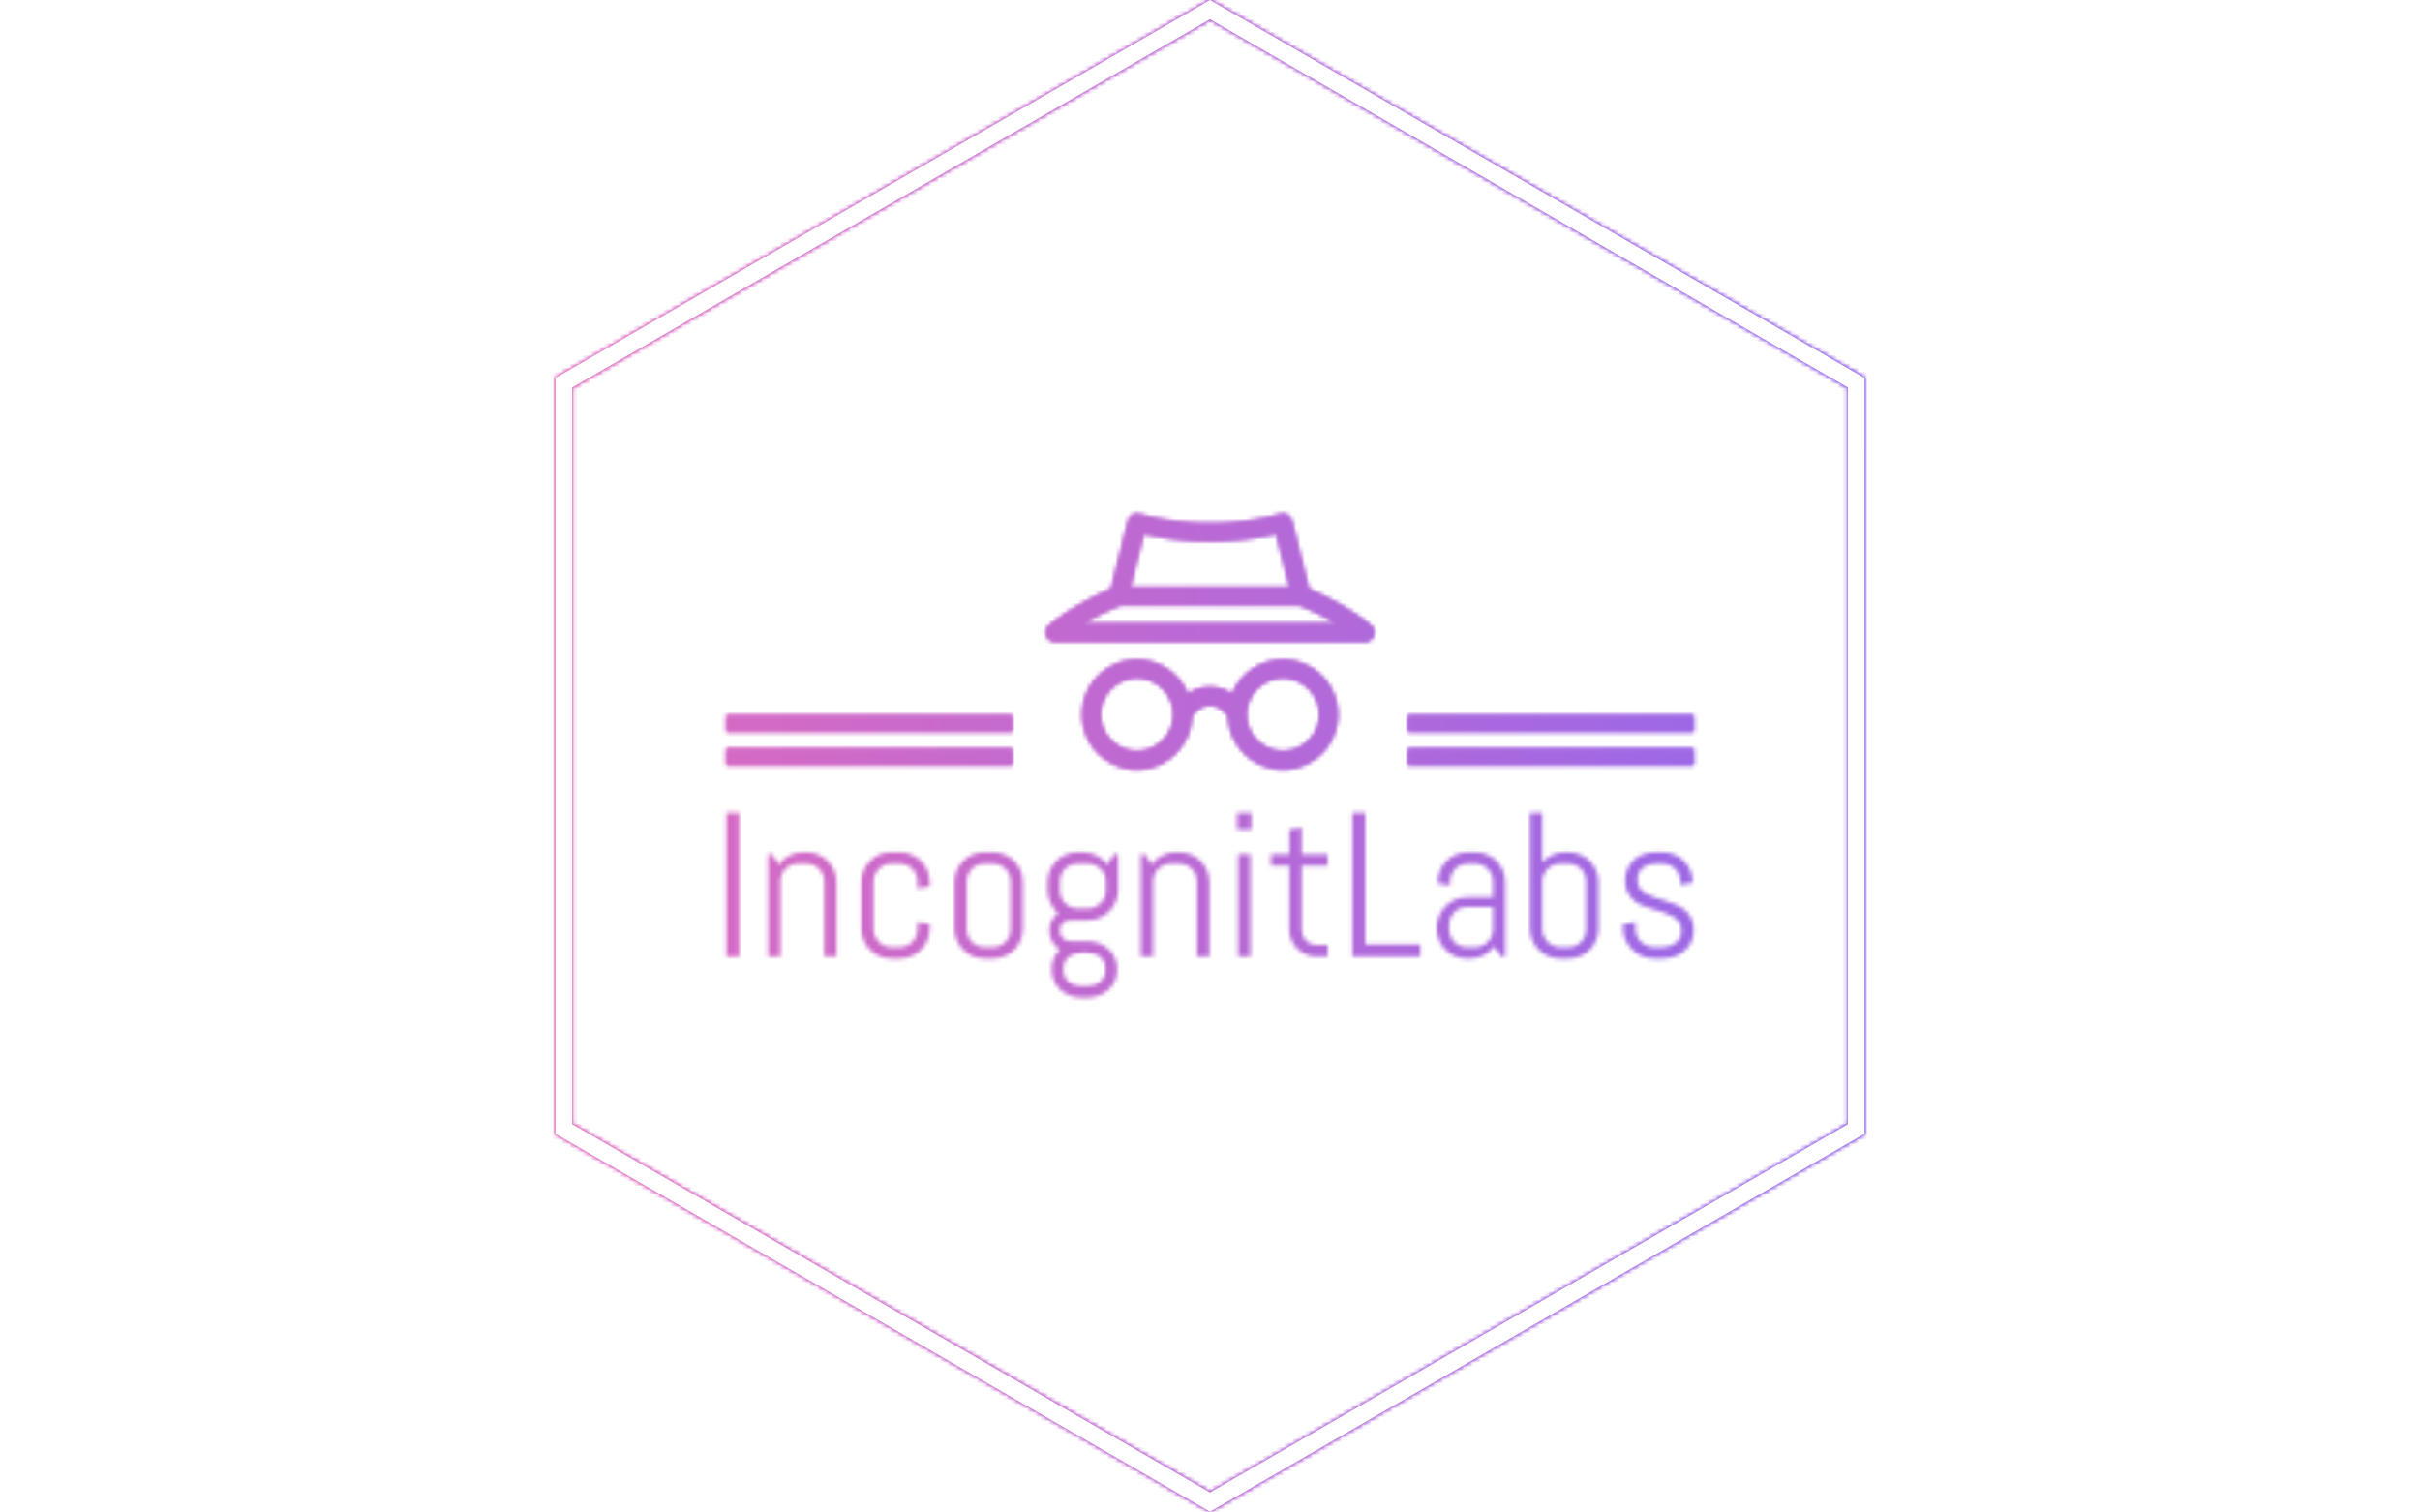 <svg xmlns="http://www.w3.org/2000/svg" version="1.1" xmlns:xlink="http://www.w3.org/1999/xlink" xmlns:svgjs="http://svgjs.dev/svgjs" width="1500" height="937" viewBox="0 0 1500 937"><g transform="matrix(1,0,0,1,0,0)"><svg viewBox="0 0 576 360" data-background-color="#000000" preserveAspectRatio="xMidYMid meet" height="937" width="1500" xmlns="http://www.w3.org/2000/svg" xmlns:xlink="http://www.w3.org/1999/xlink"><g id="tight-bounds" transform="matrix(1,0,0,1,0,0)"><svg viewBox="0 0 576 360" height="360" width="576"><rect width="576" height="360" fill="url(#defac858-730e-4156-93ab-ff1cb8bb8d21)" mask="url(#5ac4670e-be4d-4438-a85b-29103b112def)" data-fill-palette-color="tertiary"></rect><g><svg></svg></g><g><svg viewBox="0 0 576 360" height="360" width="576"><g><path d="M132.115 90l155.885-90 155.885 90v180l-155.885 90-155.885-90zM136.084 267.709l151.916 87.708 151.916-87.708v-175.418l-151.916-87.708-151.916 87.708z" fill="url(#defac858-730e-4156-93ab-ff1cb8bb8d21)" fill-rule="nonzero" stroke="none" stroke-width="1" stroke-linecap="butt" stroke-linejoin="miter" stroke-miterlimit="10" stroke-dasharray="" stroke-dashoffset="0" font-family="none" font-weight="none" font-size="none" text-anchor="none" style="mix-blend-mode: normal" data-fill-palette-color="tertiary"></path></g><g transform="matrix(1,0,0,1,172.8,122.391)"><svg viewBox="0 0 230.4 115.217" height="115.217" width="230.4"><g><svg viewBox="0 0 230.4 115.217" height="115.217" width="230.4"><g transform="matrix(1,0,0,1,0,71.209)"><svg viewBox="0 0 230.4 44.008" height="44.008" width="230.4"><g id="textblocktransform"><svg viewBox="0 0 230.4 44.008" height="44.008" width="230.4" id="textblock"><g><svg viewBox="0 0 230.4 44.008" height="44.008" width="230.4"><g transform="matrix(1,0,0,1,0,0)"><svg width="230.4" viewBox="4 -35.01 235.67 45.02" height="44.008" data-palette-color="url(#d786f602-b860-4a11-b83c-cb6ebe558262)"></svg></g></svg></g></svg></g></svg></g><g transform="matrix(1,0,0,1,68.102,0)"><svg viewBox="0 0 94.195 60.82" height="60.82" width="94.195"><g><svg xmlns="http://www.w3.org/2000/svg" xmlns:xlink="http://www.w3.org/1999/xlink" version="1.1" x="8" y="0" viewBox="5.001 14.999 89.999 70.001" style="enable-background:new 0 0 100 100;" xml:space="preserve" height="60.82" width="78.195" class="icon-icon-0" data-fill-palette-color="accent" id="icon-0"></svg></g></svg></g><g></g></svg></g></svg></g></svg></g><defs></defs><mask id="f3a83910-30ac-4a28-8c86-d6b1aa21813b"><g id="SvgjsG5166"><svg viewBox="0 0 576 360" height="360" width="576"><g><svg></svg></g><g><svg viewBox="0 0 576 360" height="360" width="576"><g><path d="M132.115 90l155.885-90 155.885 90v180l-155.885 90-155.885-90zM136.084 267.709l151.916 87.708 151.916-87.708v-175.418l-151.916-87.708-151.916 87.708z" fill="black" fill-rule="nonzero" stroke="none" stroke-width="1" stroke-linecap="butt" stroke-linejoin="miter" stroke-miterlimit="10" stroke-dasharray="" stroke-dashoffset="0" font-family="none" font-weight="none" font-size="none" text-anchor="none" style="mix-blend-mode: normal"></path></g><g transform="matrix(1,0,0,1,172.8,122.391)"><svg viewBox="0 0 230.4 115.217" height="115.217" width="230.4"><g><svg viewBox="0 0 230.4 115.217" height="115.217" width="230.4"><g transform="matrix(1,0,0,1,0,71.209)"><svg viewBox="0 0 230.4 44.008" height="44.008" width="230.4"><g id="SvgjsG5165"><svg viewBox="0 0 230.4 44.008" height="44.008" width="230.4" id="SvgjsSvg5164"><g><svg viewBox="0 0 230.4 44.008" height="44.008" width="230.4"><g transform="matrix(1,0,0,1,0,0)"><svg width="230.4" viewBox="4 -35.01 235.67 45.02" height="44.008" data-palette-color="url(#d786f602-b860-4a11-b83c-cb6ebe558262)"><path d="M7.15 0L4 0 4-35.01 7.15-35.01 7.15 0ZM30.86 0L27.85 0 27.85-18.31Q27.85-19.21 27.51-20.01 27.17-20.8 26.58-21.39 26-21.97 25.21-22.31 24.41-22.66 23.51-22.66L23.51-22.66 21.51-22.66Q20.6-22.66 19.81-22.31 19.02-21.97 18.43-21.39 17.84-20.8 17.5-20.01 17.16-19.21 17.16-18.31L17.16-18.31 17.16 0 14.16 0 14.16-25 15.16-25 16.79-22.46Q17.82-23.85 19.37-24.67 20.92-25.49 22.75-25.49L22.75-25.49 23.51-25.49Q25.02-25.49 26.36-24.91 27.71-24.34 28.71-23.34 29.71-22.34 30.28-21 30.86-19.65 30.86-18.14L30.86-18.14 30.86 0ZM53.56-6.86L53.56-6.86Q53.56-5.35 52.99-4 52.41-2.66 51.41-1.66 50.41-0.66 49.07-0.09 47.72 0.49 46.21 0.49L46.21 0.49 44.21 0.49Q42.7 0.49 41.35-0.09 40.01-0.66 39.01-1.66 38.01-2.66 37.43-4 36.86-5.35 36.86-6.86L36.86-6.86 36.86-18.14Q36.86-19.65 37.43-21 38.01-22.34 39.01-23.34 40.01-24.34 41.35-24.91 42.7-25.49 44.21-25.49L44.21-25.49 46.21-25.49Q47.72-25.49 49.07-24.91 50.41-24.34 51.41-23.34 52.41-22.34 52.99-21 53.56-19.65 53.56-18.14L53.56-18.14 53.56-17.14 50.56-16.65 50.56-18.31Q50.56-19.21 50.21-20.01 49.87-20.8 49.29-21.39 48.7-21.97 47.91-22.31 47.11-22.66 46.21-22.66L46.21-22.66 44.21-22.66Q43.31-22.66 42.51-22.31 41.72-21.97 41.13-21.39 40.55-20.8 40.2-20.01 39.86-19.21 39.86-18.31L39.86-18.31 39.86-6.69Q39.86-5.79 40.2-4.99 40.55-4.2 41.13-3.61 41.72-3.03 42.51-2.69 43.31-2.34 44.21-2.34L44.21-2.34 46.21-2.34Q47.11-2.34 47.91-2.69 48.7-3.03 49.29-3.61 49.87-4.2 50.21-4.99 50.56-5.79 50.56-6.69L50.56-6.69 50.56-8.35 53.56-7.86 53.56-6.86ZM76.26-6.86L76.26-6.86Q76.26-5.35 75.69-4 75.11-2.66 74.11-1.66 73.11-0.66 71.77-0.09 70.43 0.49 68.91 0.49L68.91 0.49 66.91 0.49Q65.4 0.49 64.06-0.09 62.71-0.66 61.71-1.66 60.71-2.66 60.14-4 59.56-5.35 59.56-6.86L59.56-6.86 59.56-18.14Q59.56-19.65 60.14-21 60.71-22.34 61.71-23.34 62.71-24.34 64.06-24.91 65.4-25.49 66.91-25.49L66.91-25.49 68.91-25.49Q70.43-25.49 71.77-24.91 73.11-24.34 74.11-23.34 75.11-22.34 75.69-21 76.26-19.65 76.26-18.14L76.26-18.14 76.26-6.86ZM73.26-6.69L73.26-18.31Q73.26-19.21 72.92-20.01 72.58-20.8 71.99-21.39 71.4-21.97 70.61-22.31 69.82-22.66 68.91-22.66L68.91-22.66 66.91-22.66Q66.01-22.66 65.21-22.31 64.42-21.97 63.84-21.39 63.25-20.8 62.91-20.01 62.57-19.21 62.57-18.31L62.57-18.31 62.57-6.69Q62.57-5.79 62.91-4.99 63.25-4.2 63.84-3.61 64.42-3.03 65.21-2.69 66.01-2.34 66.91-2.34L66.91-2.34 68.91-2.34Q69.82-2.34 70.61-2.69 71.4-3.03 71.99-3.61 72.58-4.2 72.92-4.99 73.26-5.79 73.26-6.69L73.26-6.69ZM99.21 3.15L99.21 3.15Q99.21 4.66 98.64 5.93 98.06 7.2 97.06 8.11 96.06 9.01 94.72 9.51 93.37 10.01 91.86 10.01L91.86 10.01 90.62 10.01Q89.1 10.01 87.76 9.51 86.42 9.01 85.41 8.11 84.41 7.2 83.84 5.93 83.27 4.66 83.27 3.15L83.27 3.15 83.27 3.05Q83.27 1.59 83.8 0.37 84.34-0.85 85.27-1.76L85.27-1.76Q84.1-2.47 83.4-3.67 82.7-4.88 82.7-6.35L82.7-6.35Q82.7-7.67 83.27-8.8 83.83-9.94 84.8-10.64L84.8-10.64Q83.63-11.67 82.95-13.11 82.27-14.55 82.27-16.26L82.27-16.26 82.27-18.14Q82.27-19.65 82.84-21 83.41-22.34 84.41-23.34 85.41-24.34 86.76-24.91 88.1-25.49 89.61-25.49L89.61-25.49 90.86-25.49Q92.69-25.49 94.24-24.67 95.79-23.85 96.82-22.46L96.82-22.46 98.45-25 99.45-25 99.45-16.26Q99.45-14.75 98.88-13.4 98.31-12.06 97.3-11.06 96.3-10.06 94.96-9.48 93.62-8.91 92.1-8.91L92.1-8.91 87.76-8.91Q87.25-8.91 86.78-8.7 86.32-8.5 85.96-8.15 85.61-7.81 85.41-7.34 85.22-6.86 85.22-6.35L85.22-6.35Q85.22-5.83 85.41-5.37 85.61-4.91 85.96-4.55 86.32-4.2 86.78-4 87.25-3.81 87.76-3.81L87.76-3.81 91.86-3.81Q93.37-3.81 94.72-3.31 96.06-2.81 97.06-1.9 98.06-1 98.64 0.27 99.21 1.54 99.21 3.05L99.21 3.05 99.21 3.15ZM96.47-16.09L96.47-18.31Q96.47-19.21 96.13-20.01 95.79-20.8 95.19-21.39 94.59-21.97 93.8-22.31 93.01-22.66 92.1-22.66L92.1-22.66 89.61-22.66Q88.71-22.66 87.92-22.31 87.12-21.97 86.54-21.39 85.95-20.8 85.61-20.01 85.27-19.21 85.27-18.31L85.27-18.31 85.27-16.09Q85.27-15.19 85.61-14.39 85.95-13.6 86.54-13.01 87.12-12.43 87.92-12.08 88.71-11.74 89.61-11.74L89.61-11.74 92.1-11.74Q93.01-11.74 93.8-12.08 94.59-12.43 95.19-13.01 95.79-13.6 96.13-14.39 96.47-15.19 96.47-16.09L96.47-16.09ZM96.35 3.3L96.35 2.91Q96.35 2 96.01 1.28 95.67 0.56 95.08 0.07 94.5-0.42 93.7-0.68 92.91-0.95 92.01-0.95L92.01-0.95 90.47-0.95Q89.57-0.95 88.77-0.68 87.98-0.42 87.39 0.07 86.81 0.56 86.46 1.28 86.12 2 86.12 2.91L86.12 2.91 86.12 3.3Q86.12 4.2 86.46 4.91 86.81 5.62 87.39 6.12 87.98 6.62 88.77 6.88 89.57 7.15 90.47 7.15L90.47 7.15 92.01 7.15Q92.91 7.15 93.7 6.88 94.5 6.62 95.08 6.12 95.67 5.62 96.01 4.91 96.35 4.2 96.35 3.3L96.35 3.3ZM121.67 0L118.66 0 118.66-18.31Q118.66-19.21 118.32-20.01 117.98-20.8 117.39-21.39 116.81-21.97 116.02-22.31 115.22-22.66 114.32-22.66L114.32-22.66 112.32-22.66Q111.41-22.66 110.62-22.31 109.83-21.97 109.24-21.39 108.65-20.8 108.31-20.01 107.97-19.21 107.97-18.31L107.97-18.31 107.97 0 104.97 0 104.97-25 105.97-25 107.6-22.46Q108.63-23.85 110.18-24.67 111.73-25.49 113.56-25.49L113.56-25.49 114.32-25.49Q115.83-25.49 117.18-24.91 118.52-24.34 119.52-23.34 120.52-22.34 121.09-21 121.67-19.65 121.67-18.14L121.67-18.14 121.67 0ZM131.92-31.01L128.43-31.01 128.43-35.01 131.92-35.01 131.92-31.01ZM131.67 0L128.67 0 128.67-25 131.67-25 131.67 0ZM150.52 0L147.79 0Q146.42 0 145.21-0.51 144-1.03 143.11-1.93 142.22-2.83 141.69-4.03 141.17-5.22 141.17-6.59L141.17-6.59 141.17-22.14 136.68-22.14 136.68-25 141.17-25 141.17-31.01 144.17-31.49 144.17-25 150.52-25 150.52-22.14 144.17-22.14 144.17-6.45Q144.17-5.69 144.45-5.04 144.73-4.39 145.22-3.91 145.71-3.42 146.37-3.14 147.03-2.86 147.79-2.86L147.79-2.86 150.52-2.86 150.52 0ZM173.08 0L156.52 0 156.52-35.01 159.67-35.01 159.67-3 173.08-3 173.08 0ZM193.78 0L192.78 0 191.12-2.49Q190.09-1.15 188.55-0.33 187.01 0.49 185.18 0.49L185.18 0.49 184.43 0.49Q182.91 0.49 181.57-0.09 180.23-0.66 179.23-1.66 178.22-2.66 177.65-4 177.08-5.35 177.08-6.86L177.08-6.86 177.08-7.1Q177.08-8.62 177.65-9.96 178.22-11.3 179.23-12.3 180.23-13.31 181.57-13.88 182.91-14.45 184.43-14.45L184.43-14.45 190.77-14.45 190.77-18.31Q190.77-19.21 190.43-20.01 190.09-20.8 189.5-21.39 188.92-21.97 188.12-22.31 187.33-22.66 186.43-22.66L186.43-22.66 184.67-22.66Q183.77-22.66 182.97-22.31 182.18-21.97 181.59-21.39 181.01-20.8 180.67-20.01 180.32-19.21 180.32-18.31L180.32-18.31 180.32-17.41 177.32-17.9 177.32-18.14Q177.32-19.65 177.89-21 178.47-22.34 179.47-23.34 180.47-24.34 181.81-24.91 183.16-25.49 184.67-25.49L184.67-25.49 186.43-25.49Q187.94-25.49 189.28-24.91 190.63-24.34 191.63-23.34 192.63-22.34 193.2-21 193.78-19.65 193.78-18.14L193.78-18.14 193.78 0ZM190.77-6.69L190.77-12.11 184.43-12.11Q183.52-12.11 182.73-11.77 181.94-11.43 181.35-10.83 180.76-10.23 180.42-9.44 180.08-8.64 180.08-7.74L180.08-7.74 180.08-6.69Q180.08-5.79 180.42-4.99 180.76-4.2 181.35-3.61 181.94-3.03 182.73-2.69 183.52-2.34 184.43-2.34L184.43-2.34 186.43-2.34Q187.33-2.34 188.12-2.69 188.92-3.03 189.5-3.61 190.09-4.2 190.43-4.99 190.77-5.79 190.77-6.69L190.77-6.69ZM216.48-6.86L216.48-6.86Q216.48-5.35 215.91-4 215.33-2.66 214.33-1.66 213.33-0.66 211.99-0.09 210.64 0.49 209.13 0.49L209.13 0.49 207.13 0.49Q205.61 0.49 204.27-0.09 202.93-0.66 201.93-1.66 200.93-2.66 200.35-4 199.78-5.35 199.78-6.86L199.78-6.86 199.78-35.01 202.78-35.01 202.78-22.9Q203.81-24.12 205.25-24.8 206.69-25.49 208.37-25.49L208.37-25.49 209.13-25.49Q210.64-25.49 211.99-24.91 213.33-24.34 214.33-23.34 215.33-22.34 215.91-21 216.48-19.65 216.48-18.14L216.48-18.14 216.48-6.86ZM213.48-6.69L213.48-18.31Q213.48-19.21 213.13-20.01 212.79-20.8 212.21-21.39 211.62-21.97 210.83-22.31 210.03-22.66 209.13-22.66L209.13-22.66 207.13-22.66Q206.23-22.66 205.43-22.31 204.64-21.97 204.05-21.39 203.47-20.8 203.12-20.01 202.78-19.21 202.78-18.31L202.78-18.31 202.78-6.69Q202.78-5.79 203.12-4.99 203.47-4.2 204.05-3.61 204.64-3.03 205.43-2.69 206.23-2.34 207.13-2.34L207.13-2.34 209.13-2.34Q210.03-2.34 210.83-2.69 211.62-3.03 212.21-3.61 212.79-4.2 213.13-4.99 213.48-5.79 213.48-6.69L213.48-6.69ZM239.67-6.35L239.67-6.35Q239.67-4.83 239.06-3.58 238.45-2.32 237.4-1.42 236.35-0.51 234.97-0.01 233.59 0.49 232.08 0.49L232.08 0.49 230.08 0.49Q228.56 0.49 227.18-0.09 225.8-0.66 224.76-1.66 223.73-2.66 223.1-4 222.48-5.35 222.48-6.86L222.48-6.86 222.48-7.86 225.49-8.35 225.49-6.69Q225.49-5.79 225.86-4.99 226.24-4.2 226.88-3.61 227.51-3.03 228.34-2.69 229.17-2.34 230.08-2.34L230.08-2.34 232.08-2.34Q232.98-2.34 233.81-2.61 234.64-2.88 235.29-3.38 235.93-3.88 236.31-4.59 236.69-5.3 236.69-6.2L236.69-6.2Q236.69-7.54 236.11-8.4 235.52-9.25 234.56-9.83 233.59-10.4 232.36-10.78 231.12-11.16 229.83-11.54 228.54-11.91 227.3-12.4 226.07-12.89 225.11-13.68 224.14-14.48 223.56-15.67 222.97-16.87 222.97-18.65L222.97-18.65Q222.97-20.17 223.56-21.42 224.14-22.68 225.14-23.58 226.14-24.49 227.47-24.99 228.81-25.49 230.32-25.49L230.32-25.49 232.08-25.49Q233.59-25.49 234.93-24.91 236.28-24.34 237.28-23.34 238.28-22.34 238.85-21 239.43-19.65 239.43-18.14L239.43-18.14 239.43-18.04 236.42-17.55 236.42-18.31Q236.42-19.21 236.08-20.01 235.74-20.8 235.15-21.39 234.57-21.97 233.77-22.31 232.98-22.66 232.08-22.66L232.08-22.66 230.32-22.66Q229.42-22.66 228.62-22.39 227.83-22.12 227.24-21.62 226.66-21.12 226.32-20.41 225.97-19.7 225.97-18.8L225.97-18.8Q225.97-17.5 226.56-16.69 227.15-15.87 228.11-15.31 229.07-14.75 230.31-14.37 231.54-13.99 232.82-13.59 234.1-13.18 235.34-12.67 236.57-12.16 237.53-11.35 238.5-10.55 239.08-9.34 239.67-8.13 239.67-6.35Z" opacity="1" transform="matrix(1,0,0,1,0,0)" fill="white" class="wordmark-text-0" id="SvgjsPath5163"></path></svg></g></svg></g></svg></g></svg></g><g transform="matrix(1,0,0,1,68.102,0)"><svg viewBox="0 0 94.195 60.82" height="60.82" width="94.195"><g><svg xmlns="http://www.w3.org/2000/svg" xmlns:xlink="http://www.w3.org/1999/xlink" version="1.1" x="8" y="0" viewBox="5.001 14.999 89.999 70.001" style="enable-background:new 0 0 100 100;" xml:space="preserve" height="60.82" width="78.195" class="icon-icon-0" data-fill-palette-color="accent" id="SvgjsSvg5162"><path d="M44.967 70.646A5.598 5.598 0 0 1 55.033 70.646C55.375 78.616 61.947 85 70 85 78.271 85 85 78.271 85 70S78.271 55 70 55C63.702 55 58.309 58.906 56.089 64.418A10.6 10.6 0 0 0 50 62.5C47.766 62.5 45.658 63.197 43.911 64.418 41.691 58.906 36.298 55 30 55 21.729 55 15 61.729 15 70S21.729 85 30 85C38.053 85 44.625 78.616 44.967 70.646M70 60C75.514 60 80 64.486 80 70S75.514 80 70 80C64.491 80 60.008 75.521 60.001 70.013V70.012L60 70C60 64.486 64.486 60 70 60M20 70C20 64.486 24.486 60 30 60S40 64.486 40 70L39.999 70.011V70.012C39.992 75.521 35.509 80 30 80 24.486 80 20 75.514 20 70" fill="black"></path><path d="M7.5 50H92.5A2.5 2.5 0 0 0 94.856 48.334 2.5 2.5 0 0 0 94.073 45.557C89.195 41.608 83.638 38.364 77.117 35.661L72.426 16.893A2.504 2.504 0 0 0 69.382 15.077 78.7 78.7 0 0 1 30.618 15.077 2.5 2.5 0 0 0 28.719 15.352 2.5 2.5 0 0 0 27.574 16.893L22.883 35.661C16.362 38.364 10.805 41.608 5.927 45.557A2.5 2.5 0 0 0 5.144 48.334 2.5 2.5 0 0 0 7.5 50M31.825 20.506A83.8 83.8 0 0 0 68.175 20.506L71.798 35H28.202zM25.501 40H74.498C78.175 41.485 81.528 43.138 84.596 45H15.403C18.472 43.138 21.824 41.485 25.501 40" fill="black"></path></svg></g></svg></g><g><rect width="68.102" height="3.969" y="55.851" x="162.298" fill="black"></rect><rect width="68.102" height="3.969" y="55.851" x="0" fill="black"></rect><rect width="68.102" height="3.969" y="47.913" x="162.298" fill="black"></rect><rect width="68.102" height="3.969" y="47.913" x="0" fill="black"></rect></g></svg></g></svg></g></svg></g><defs><mask></mask></defs></svg><rect width="576" height="360" fill="black" stroke="none" visibility="hidden"></rect></g></mask><linearGradient x1="0" x2="1" y1="0.548" y2="0.55" id="d786f602-b860-4a11-b83c-cb6ebe558262"><stop stop-color="#ff6cab" offset="0"></stop><stop stop-color="#7366ff" offset="1"></stop></linearGradient><rect width="576" height="360" fill="url(#d786f602-b860-4a11-b83c-cb6ebe558262)" mask="url(#f3a83910-30ac-4a28-8c86-d6b1aa21813b)" data-fill-palette-color="primary"></rect><mask id="831e3c60-09a6-461b-9d5c-aaa4907bd844"><g id="SvgjsG5185"><svg viewBox="0 0 576 360" height="360" width="576"><g><svg></svg></g><g><svg viewBox="0 0 576 360" height="360" width="576"><g><path d="M132.115 90l155.885-90 155.885 90v180l-155.885 90-155.885-90zM136.084 267.709l151.916 87.708 151.916-87.708v-175.418l-151.916-87.708-151.916 87.708z" fill="black" fill-rule="nonzero" stroke="none" stroke-width="1" stroke-linecap="butt" stroke-linejoin="miter" stroke-miterlimit="10" stroke-dasharray="" stroke-dashoffset="0" font-family="none" font-weight="none" font-size="none" text-anchor="none" style="mix-blend-mode: normal"></path></g><g transform="matrix(1,0,0,1,172.8,122.391)"><svg viewBox="0 0 230.4 115.217" height="115.217" width="230.4"><g><svg viewBox="0 0 230.4 115.217" height="115.217" width="230.4"><g transform="matrix(1,0,0,1,0,71.209)"><svg viewBox="0 0 230.4 44.008" height="44.008" width="230.4"><g id="SvgjsG5184"><svg viewBox="0 0 230.4 44.008" height="44.008" width="230.4" id="SvgjsSvg5183"><g><svg viewBox="0 0 230.4 44.008" height="44.008" width="230.4"><g transform="matrix(1,0,0,1,0,0)"><svg width="230.4" viewBox="4 -35.01 235.67 45.02" height="44.008" data-palette-color="url(#d786f602-b860-4a11-b83c-cb6ebe558262)"></svg></g></svg></g></svg></g></svg></g><g transform="matrix(1,0,0,1,68.102,0)"><svg viewBox="0 0 94.195 60.82" height="60.82" width="94.195"><g><svg xmlns="http://www.w3.org/2000/svg" xmlns:xlink="http://www.w3.org/1999/xlink" version="1.1" x="8" y="0" viewBox="5.001 14.999 89.999 70.001" style="enable-background:new 0 0 100 100;" xml:space="preserve" height="60.82" width="78.195" class="icon-icon-0" data-fill-palette-color="accent" id="SvgjsSvg5182"><path d="M44.967 70.646A5.598 5.598 0 0 1 55.033 70.646C55.375 78.616 61.947 85 70 85 78.271 85 85 78.271 85 70S78.271 55 70 55C63.702 55 58.309 58.906 56.089 64.418A10.6 10.6 0 0 0 50 62.5C47.766 62.5 45.658 63.197 43.911 64.418 41.691 58.906 36.298 55 30 55 21.729 55 15 61.729 15 70S21.729 85 30 85C38.053 85 44.625 78.616 44.967 70.646M70 60C75.514 60 80 64.486 80 70S75.514 80 70 80C64.491 80 60.008 75.521 60.001 70.013V70.012L60 70C60 64.486 64.486 60 70 60M20 70C20 64.486 24.486 60 30 60S40 64.486 40 70L39.999 70.011V70.012C39.992 75.521 35.509 80 30 80 24.486 80 20 75.514 20 70" fill="white"></path><path d="M7.5 50H92.5A2.5 2.5 0 0 0 94.856 48.334 2.5 2.5 0 0 0 94.073 45.557C89.195 41.608 83.638 38.364 77.117 35.661L72.426 16.893A2.504 2.504 0 0 0 69.382 15.077 78.7 78.7 0 0 1 30.618 15.077 2.5 2.5 0 0 0 28.719 15.352 2.5 2.5 0 0 0 27.574 16.893L22.883 35.661C16.362 38.364 10.805 41.608 5.927 45.557A2.5 2.5 0 0 0 5.144 48.334 2.5 2.5 0 0 0 7.5 50M31.825 20.506A83.8 83.8 0 0 0 68.175 20.506L71.798 35H28.202zM25.501 40H74.498C78.175 41.485 81.528 43.138 84.596 45H15.403C18.472 43.138 21.824 41.485 25.501 40" fill="white"></path></svg></g></svg></g><g><rect width="68.102" height="3.969" y="55.851" x="162.298" fill="white"></rect><rect width="68.102" height="3.969" y="55.851" x="0" fill="white"></rect><rect width="68.102" height="3.969" y="47.913" x="162.298" fill="white"></rect><rect width="68.102" height="3.969" y="47.913" x="0" fill="white"></rect></g></svg></g></svg></g></svg></g><defs><mask></mask></defs><mask><g id="SvgjsG5181"><svg viewBox="0 0 576 360" height="360" width="576"><g><svg></svg></g><g><svg viewBox="0 0 576 360" height="360" width="576"><g><path d="M132.115 90l155.885-90 155.885 90v180l-155.885 90-155.885-90zM136.084 267.709l151.916 87.708 151.916-87.708v-175.418l-151.916-87.708-151.916 87.708z" fill="black" fill-rule="nonzero" stroke="none" stroke-width="1" stroke-linecap="butt" stroke-linejoin="miter" stroke-miterlimit="10" stroke-dasharray="" stroke-dashoffset="0" font-family="none" font-weight="none" font-size="none" text-anchor="none" style="mix-blend-mode: normal"></path></g><g transform="matrix(1,0,0,1,172.8,122.391)"><svg viewBox="0 0 230.4 115.217" height="115.217" width="230.4"><g><svg viewBox="0 0 230.4 115.217" height="115.217" width="230.4"><g transform="matrix(1,0,0,1,0,71.209)"><svg viewBox="0 0 230.4 44.008" height="44.008" width="230.4"><g id="SvgjsG5180"><svg viewBox="0 0 230.4 44.008" height="44.008" width="230.4" id="SvgjsSvg5179"><g><svg viewBox="0 0 230.4 44.008" height="44.008" width="230.4"><g transform="matrix(1,0,0,1,0,0)"><svg width="230.4" viewBox="4 -35.01 235.67 45.02" height="44.008" data-palette-color="url(#d786f602-b860-4a11-b83c-cb6ebe558262)"><path d="M7.15 0L4 0 4-35.01 7.15-35.01 7.15 0ZM30.86 0L27.85 0 27.85-18.31Q27.85-19.21 27.51-20.01 27.17-20.8 26.58-21.39 26-21.97 25.21-22.31 24.41-22.66 23.51-22.66L23.51-22.66 21.51-22.66Q20.6-22.66 19.81-22.31 19.02-21.97 18.43-21.39 17.84-20.8 17.5-20.01 17.16-19.21 17.16-18.31L17.16-18.31 17.16 0 14.16 0 14.16-25 15.16-25 16.79-22.46Q17.82-23.85 19.37-24.67 20.92-25.49 22.75-25.49L22.75-25.49 23.51-25.49Q25.02-25.49 26.36-24.91 27.71-24.34 28.71-23.34 29.71-22.34 30.28-21 30.86-19.65 30.86-18.14L30.86-18.14 30.86 0ZM53.56-6.86L53.56-6.86Q53.56-5.35 52.99-4 52.41-2.66 51.41-1.66 50.41-0.66 49.07-0.09 47.72 0.49 46.21 0.49L46.21 0.49 44.21 0.49Q42.7 0.49 41.35-0.09 40.01-0.66 39.01-1.66 38.01-2.66 37.43-4 36.86-5.35 36.86-6.86L36.86-6.86 36.86-18.14Q36.86-19.65 37.43-21 38.01-22.34 39.01-23.34 40.01-24.34 41.35-24.91 42.7-25.49 44.21-25.49L44.21-25.49 46.21-25.49Q47.72-25.49 49.07-24.91 50.41-24.34 51.41-23.34 52.41-22.34 52.99-21 53.56-19.65 53.56-18.14L53.56-18.14 53.56-17.14 50.56-16.65 50.56-18.31Q50.56-19.21 50.21-20.01 49.87-20.8 49.29-21.39 48.7-21.97 47.91-22.31 47.11-22.66 46.21-22.66L46.21-22.66 44.21-22.66Q43.31-22.66 42.51-22.31 41.72-21.97 41.13-21.39 40.55-20.8 40.2-20.01 39.86-19.21 39.86-18.31L39.86-18.31 39.86-6.69Q39.86-5.79 40.2-4.99 40.55-4.2 41.13-3.61 41.72-3.03 42.51-2.69 43.31-2.34 44.21-2.34L44.21-2.34 46.21-2.34Q47.11-2.34 47.91-2.69 48.7-3.03 49.29-3.61 49.87-4.2 50.21-4.99 50.56-5.79 50.56-6.69L50.56-6.69 50.56-8.35 53.56-7.86 53.56-6.86ZM76.26-6.86L76.26-6.86Q76.26-5.35 75.69-4 75.11-2.66 74.11-1.66 73.11-0.66 71.77-0.09 70.43 0.49 68.91 0.49L68.91 0.49 66.91 0.49Q65.4 0.49 64.06-0.09 62.71-0.66 61.71-1.66 60.71-2.66 60.14-4 59.56-5.35 59.56-6.86L59.56-6.86 59.56-18.14Q59.56-19.65 60.14-21 60.71-22.34 61.71-23.34 62.71-24.34 64.06-24.91 65.4-25.49 66.91-25.49L66.91-25.49 68.91-25.49Q70.43-25.49 71.77-24.91 73.11-24.34 74.11-23.34 75.11-22.34 75.69-21 76.26-19.65 76.26-18.14L76.26-18.14 76.26-6.86ZM73.26-6.69L73.26-18.31Q73.26-19.21 72.92-20.01 72.58-20.8 71.99-21.39 71.4-21.97 70.61-22.31 69.82-22.66 68.91-22.66L68.91-22.66 66.91-22.66Q66.01-22.66 65.21-22.31 64.42-21.97 63.84-21.39 63.25-20.8 62.91-20.01 62.57-19.21 62.57-18.31L62.57-18.31 62.57-6.69Q62.57-5.79 62.91-4.99 63.25-4.2 63.84-3.61 64.42-3.03 65.21-2.69 66.01-2.34 66.91-2.34L66.91-2.34 68.91-2.34Q69.82-2.34 70.61-2.69 71.4-3.03 71.99-3.61 72.58-4.2 72.92-4.99 73.26-5.79 73.26-6.69L73.26-6.69ZM99.21 3.15L99.21 3.15Q99.21 4.66 98.64 5.93 98.06 7.2 97.06 8.11 96.06 9.01 94.72 9.51 93.37 10.01 91.86 10.01L91.86 10.01 90.62 10.01Q89.1 10.01 87.76 9.51 86.42 9.01 85.41 8.11 84.41 7.2 83.84 5.93 83.27 4.66 83.27 3.15L83.27 3.15 83.27 3.05Q83.27 1.59 83.8 0.37 84.34-0.85 85.27-1.76L85.27-1.76Q84.1-2.47 83.4-3.67 82.7-4.88 82.7-6.35L82.7-6.35Q82.7-7.67 83.27-8.8 83.83-9.94 84.8-10.64L84.8-10.64Q83.63-11.67 82.95-13.11 82.27-14.55 82.27-16.26L82.27-16.26 82.27-18.14Q82.27-19.65 82.84-21 83.41-22.34 84.41-23.34 85.41-24.34 86.76-24.91 88.1-25.49 89.61-25.49L89.61-25.49 90.86-25.49Q92.69-25.49 94.24-24.67 95.79-23.85 96.82-22.46L96.82-22.46 98.45-25 99.45-25 99.45-16.26Q99.45-14.75 98.88-13.4 98.31-12.06 97.3-11.06 96.3-10.06 94.96-9.48 93.62-8.91 92.1-8.91L92.1-8.91 87.76-8.91Q87.25-8.91 86.78-8.7 86.32-8.5 85.96-8.15 85.61-7.81 85.41-7.34 85.22-6.86 85.22-6.35L85.22-6.35Q85.22-5.83 85.41-5.37 85.61-4.91 85.96-4.55 86.32-4.2 86.78-4 87.25-3.81 87.76-3.81L87.76-3.81 91.86-3.81Q93.37-3.81 94.72-3.31 96.06-2.81 97.06-1.9 98.06-1 98.64 0.27 99.21 1.54 99.21 3.05L99.21 3.05 99.21 3.15ZM96.47-16.09L96.47-18.31Q96.47-19.21 96.13-20.01 95.79-20.8 95.19-21.39 94.59-21.97 93.8-22.31 93.01-22.66 92.1-22.66L92.1-22.66 89.61-22.66Q88.71-22.66 87.92-22.31 87.12-21.97 86.54-21.39 85.95-20.8 85.61-20.01 85.27-19.21 85.27-18.31L85.27-18.31 85.27-16.09Q85.27-15.19 85.61-14.39 85.95-13.6 86.54-13.01 87.12-12.43 87.92-12.08 88.71-11.74 89.61-11.74L89.61-11.74 92.1-11.74Q93.01-11.74 93.8-12.08 94.59-12.43 95.19-13.01 95.79-13.6 96.13-14.39 96.47-15.19 96.47-16.09L96.47-16.09ZM96.35 3.3L96.35 2.91Q96.35 2 96.01 1.28 95.67 0.56 95.08 0.07 94.5-0.42 93.7-0.68 92.91-0.95 92.01-0.95L92.01-0.95 90.47-0.95Q89.57-0.95 88.77-0.68 87.98-0.42 87.39 0.07 86.81 0.56 86.46 1.28 86.12 2 86.12 2.91L86.12 2.91 86.12 3.3Q86.12 4.2 86.46 4.91 86.81 5.62 87.39 6.12 87.98 6.62 88.77 6.88 89.57 7.15 90.47 7.15L90.47 7.15 92.01 7.15Q92.91 7.15 93.7 6.88 94.5 6.62 95.08 6.12 95.67 5.62 96.01 4.91 96.35 4.2 96.35 3.3L96.35 3.3ZM121.67 0L118.66 0 118.66-18.31Q118.66-19.21 118.32-20.01 117.98-20.8 117.39-21.39 116.81-21.97 116.02-22.31 115.22-22.66 114.32-22.66L114.32-22.66 112.32-22.66Q111.41-22.66 110.62-22.31 109.83-21.97 109.24-21.39 108.65-20.8 108.31-20.01 107.97-19.21 107.97-18.31L107.97-18.31 107.97 0 104.97 0 104.97-25 105.97-25 107.6-22.46Q108.63-23.85 110.18-24.67 111.73-25.49 113.56-25.49L113.56-25.49 114.32-25.49Q115.83-25.49 117.18-24.91 118.52-24.34 119.52-23.34 120.52-22.34 121.09-21 121.67-19.65 121.67-18.14L121.67-18.14 121.67 0ZM131.92-31.01L128.43-31.01 128.43-35.01 131.92-35.01 131.92-31.01ZM131.67 0L128.67 0 128.67-25 131.67-25 131.67 0ZM150.52 0L147.79 0Q146.42 0 145.21-0.51 144-1.03 143.11-1.93 142.22-2.83 141.69-4.03 141.17-5.22 141.17-6.59L141.17-6.59 141.17-22.14 136.68-22.14 136.68-25 141.17-25 141.17-31.01 144.17-31.49 144.17-25 150.52-25 150.52-22.14 144.17-22.14 144.17-6.45Q144.17-5.69 144.45-5.04 144.73-4.39 145.22-3.91 145.71-3.42 146.37-3.14 147.03-2.86 147.79-2.86L147.79-2.86 150.52-2.86 150.52 0ZM173.08 0L156.52 0 156.52-35.01 159.67-35.01 159.67-3 173.08-3 173.08 0ZM193.78 0L192.78 0 191.12-2.49Q190.09-1.15 188.55-0.33 187.01 0.49 185.18 0.49L185.18 0.49 184.43 0.49Q182.91 0.49 181.57-0.09 180.23-0.66 179.23-1.66 178.22-2.66 177.65-4 177.08-5.35 177.08-6.86L177.08-6.86 177.08-7.1Q177.08-8.62 177.65-9.96 178.22-11.3 179.23-12.3 180.23-13.31 181.57-13.88 182.91-14.45 184.43-14.45L184.43-14.45 190.77-14.45 190.77-18.31Q190.77-19.21 190.43-20.01 190.09-20.8 189.5-21.39 188.92-21.97 188.12-22.31 187.33-22.66 186.43-22.66L186.43-22.66 184.67-22.66Q183.77-22.66 182.97-22.31 182.18-21.97 181.59-21.39 181.01-20.8 180.67-20.01 180.32-19.21 180.32-18.31L180.32-18.31 180.32-17.41 177.32-17.9 177.32-18.14Q177.32-19.65 177.89-21 178.47-22.34 179.47-23.34 180.47-24.34 181.81-24.91 183.16-25.49 184.67-25.49L184.67-25.49 186.43-25.49Q187.94-25.49 189.28-24.91 190.63-24.34 191.63-23.34 192.63-22.34 193.2-21 193.78-19.65 193.78-18.14L193.78-18.14 193.78 0ZM190.77-6.69L190.77-12.11 184.43-12.11Q183.52-12.11 182.73-11.77 181.94-11.43 181.35-10.83 180.76-10.23 180.42-9.44 180.08-8.64 180.08-7.74L180.08-7.74 180.08-6.69Q180.08-5.79 180.42-4.99 180.76-4.2 181.35-3.61 181.94-3.03 182.73-2.69 183.52-2.34 184.43-2.34L184.43-2.34 186.43-2.34Q187.33-2.34 188.12-2.69 188.92-3.03 189.5-3.61 190.09-4.2 190.43-4.99 190.77-5.79 190.77-6.69L190.77-6.69ZM216.48-6.86L216.48-6.86Q216.48-5.35 215.91-4 215.33-2.66 214.33-1.66 213.33-0.66 211.99-0.09 210.64 0.49 209.13 0.49L209.13 0.49 207.13 0.49Q205.61 0.49 204.27-0.09 202.93-0.66 201.93-1.66 200.93-2.66 200.35-4 199.78-5.35 199.78-6.86L199.78-6.86 199.78-35.01 202.78-35.01 202.78-22.9Q203.81-24.12 205.25-24.8 206.69-25.49 208.37-25.49L208.37-25.49 209.13-25.49Q210.64-25.49 211.99-24.91 213.33-24.34 214.33-23.34 215.33-22.34 215.91-21 216.48-19.65 216.48-18.14L216.48-18.14 216.48-6.86ZM213.48-6.69L213.48-18.31Q213.48-19.21 213.13-20.01 212.79-20.8 212.21-21.39 211.62-21.97 210.83-22.31 210.03-22.66 209.13-22.66L209.13-22.66 207.13-22.66Q206.23-22.66 205.43-22.31 204.64-21.97 204.05-21.39 203.47-20.8 203.12-20.01 202.78-19.21 202.78-18.31L202.78-18.31 202.78-6.69Q202.78-5.79 203.12-4.99 203.47-4.2 204.05-3.61 204.64-3.03 205.43-2.69 206.23-2.34 207.13-2.34L207.13-2.34 209.13-2.34Q210.03-2.34 210.83-2.69 211.62-3.03 212.21-3.61 212.79-4.2 213.13-4.99 213.48-5.79 213.48-6.69L213.48-6.69ZM239.67-6.35L239.67-6.35Q239.67-4.83 239.06-3.58 238.45-2.32 237.4-1.42 236.35-0.51 234.97-0.01 233.59 0.49 232.08 0.49L232.08 0.49 230.08 0.49Q228.56 0.49 227.18-0.09 225.8-0.66 224.76-1.66 223.73-2.66 223.1-4 222.48-5.35 222.48-6.86L222.48-6.86 222.48-7.86 225.49-8.35 225.49-6.69Q225.49-5.79 225.86-4.99 226.24-4.2 226.88-3.61 227.51-3.03 228.34-2.69 229.17-2.34 230.08-2.34L230.08-2.34 232.08-2.34Q232.98-2.34 233.81-2.61 234.64-2.88 235.29-3.38 235.93-3.88 236.31-4.59 236.69-5.3 236.69-6.2L236.69-6.2Q236.69-7.54 236.11-8.4 235.52-9.25 234.56-9.83 233.59-10.4 232.36-10.78 231.12-11.16 229.83-11.54 228.54-11.91 227.3-12.4 226.07-12.89 225.11-13.68 224.14-14.48 223.56-15.67 222.97-16.87 222.97-18.65L222.97-18.65Q222.97-20.17 223.56-21.42 224.14-22.68 225.14-23.58 226.14-24.49 227.47-24.99 228.81-25.49 230.32-25.49L230.32-25.49 232.08-25.49Q233.59-25.49 234.93-24.91 236.28-24.34 237.28-23.34 238.28-22.34 238.85-21 239.43-19.65 239.43-18.14L239.43-18.14 239.43-18.04 236.42-17.55 236.42-18.31Q236.42-19.21 236.08-20.01 235.74-20.8 235.15-21.39 234.57-21.97 233.77-22.31 232.98-22.66 232.08-22.66L232.08-22.66 230.32-22.66Q229.42-22.66 228.62-22.39 227.83-22.12 227.24-21.62 226.66-21.12 226.32-20.41 225.97-19.7 225.97-18.8L225.97-18.8Q225.97-17.5 226.56-16.69 227.15-15.87 228.11-15.31 229.07-14.75 230.31-14.37 231.54-13.99 232.82-13.59 234.1-13.18 235.34-12.67 236.57-12.16 237.53-11.35 238.5-10.55 239.08-9.34 239.67-8.13 239.67-6.35Z" opacity="1" transform="matrix(1,0,0,1,0,0)" fill="black" class="wordmark-text-0" id="SvgjsPath5178"></path></svg></g></svg></g></svg></g></svg></g><g transform="matrix(1,0,0,1,68.102,0)"><svg viewBox="0 0 94.195 60.82" height="60.82" width="94.195"><g><svg xmlns="http://www.w3.org/2000/svg" xmlns:xlink="http://www.w3.org/1999/xlink" version="1.1" x="8" y="0" viewBox="5.001 14.999 89.999 70.001" style="enable-background:new 0 0 100 100;" xml:space="preserve" height="60.82" width="78.195" class="icon-icon-0" data-fill-palette-color="accent" id="SvgjsSvg5177"><path d="M44.967 70.646A5.598 5.598 0 0 1 55.033 70.646C55.375 78.616 61.947 85 70 85 78.271 85 85 78.271 85 70S78.271 55 70 55C63.702 55 58.309 58.906 56.089 64.418A10.6 10.6 0 0 0 50 62.5C47.766 62.5 45.658 63.197 43.911 64.418 41.691 58.906 36.298 55 30 55 21.729 55 15 61.729 15 70S21.729 85 30 85C38.053 85 44.625 78.616 44.967 70.646M70 60C75.514 60 80 64.486 80 70S75.514 80 70 80C64.491 80 60.008 75.521 60.001 70.013V70.012L60 70C60 64.486 64.486 60 70 60M20 70C20 64.486 24.486 60 30 60S40 64.486 40 70L39.999 70.011V70.012C39.992 75.521 35.509 80 30 80 24.486 80 20 75.514 20 70" fill="black"></path><path d="M7.5 50H92.5A2.5 2.5 0 0 0 94.856 48.334 2.5 2.5 0 0 0 94.073 45.557C89.195 41.608 83.638 38.364 77.117 35.661L72.426 16.893A2.504 2.504 0 0 0 69.382 15.077 78.7 78.7 0 0 1 30.618 15.077 2.5 2.5 0 0 0 28.719 15.352 2.5 2.5 0 0 0 27.574 16.893L22.883 35.661C16.362 38.364 10.805 41.608 5.927 45.557A2.5 2.5 0 0 0 5.144 48.334 2.5 2.5 0 0 0 7.5 50M31.825 20.506A83.8 83.8 0 0 0 68.175 20.506L71.798 35H28.202zM25.501 40H74.498C78.175 41.485 81.528 43.138 84.596 45H15.403C18.472 43.138 21.824 41.485 25.501 40" fill="black"></path></svg></g></svg></g><g><rect width="68.102" height="3.969" y="55.851" x="162.298" fill="black"></rect><rect width="68.102" height="3.969" y="55.851" x="0" fill="black"></rect><rect width="68.102" height="3.969" y="47.913" x="162.298" fill="black"></rect><rect width="68.102" height="3.969" y="47.913" x="0" fill="black"></rect></g></svg></g></svg></g></svg></g><defs><mask></mask></defs></svg><rect width="576" height="360" fill="black" stroke="none" visibility="hidden"></rect></g></mask></svg><rect width="576" height="360" fill="black" stroke="none" visibility="hidden"></rect></g></mask><linearGradient x1="0" x2="1" y1="0.548" y2="0.55" id="e639f3f1-dd37-4a61-9e3b-19825e93176b"><stop stop-color="#ff6cab" offset="0"></stop><stop stop-color="#7366ff" offset="1"></stop></linearGradient><rect width="576" height="360" fill="url(#e639f3f1-dd37-4a61-9e3b-19825e93176b)" mask="url(#831e3c60-09a6-461b-9d5c-aaa4907bd844)" data-fill-palette-color="accent"></rect><mask id="5ac4670e-be4d-4438-a85b-29103b112def"><g id="SvgjsG5203"><svg viewBox="0 0 576 360" height="360" width="576"><g><svg></svg></g><g><svg viewBox="0 0 576 360" height="360" width="576"><g><path d="M132.115 90l155.885-90 155.885 90v180l-155.885 90-155.885-90zM136.084 267.709l151.916 87.708 151.916-87.708v-175.418l-151.916-87.708-151.916 87.708z" fill="white" fill-rule="nonzero" stroke="none" stroke-width="1" stroke-linecap="butt" stroke-linejoin="miter" stroke-miterlimit="10" stroke-dasharray="" stroke-dashoffset="0" font-family="none" font-weight="none" font-size="none" text-anchor="none" style="mix-blend-mode: normal"></path></g><g transform="matrix(1,0,0,1,172.8,122.391)"><svg viewBox="0 0 230.4 115.217" height="115.217" width="230.4"><g><svg viewBox="0 0 230.4 115.217" height="115.217" width="230.4"><g transform="matrix(1,0,0,1,0,71.209)"><svg viewBox="0 0 230.4 44.008" height="44.008" width="230.4"><g id="SvgjsG5202"><svg viewBox="0 0 230.4 44.008" height="44.008" width="230.4" id="SvgjsSvg5201"><g><svg viewBox="0 0 230.4 44.008" height="44.008" width="230.4"><g transform="matrix(1,0,0,1,0,0)"><svg width="230.4" viewBox="4 -35.01 235.67 45.02" height="44.008" data-palette-color="url(#d786f602-b860-4a11-b83c-cb6ebe558262)"></svg></g></svg></g></svg></g></svg></g><g transform="matrix(1,0,0,1,68.102,0)"><svg viewBox="0 0 94.195 60.82" height="60.82" width="94.195"><g><svg xmlns="http://www.w3.org/2000/svg" xmlns:xlink="http://www.w3.org/1999/xlink" version="1.1" x="8" y="0" viewBox="5.001 14.999 89.999 70.001" style="enable-background:new 0 0 100 100;" xml:space="preserve" height="60.82" width="78.195" class="icon-icon-0" data-fill-palette-color="accent" id="SvgjsSvg5200"></svg></g></svg></g><g></g></svg></g></svg></g></svg></g><defs><mask></mask></defs><mask><g id="SvgjsG5199"><svg viewBox="0 0 576 360" height="360" width="576"><g><svg></svg></g><g><svg viewBox="0 0 576 360" height="360" width="576"><g><path d="M132.115 90l155.885-90 155.885 90v180l-155.885 90-155.885-90zM136.084 267.709l151.916 87.708 151.916-87.708v-175.418l-151.916-87.708-151.916 87.708z" fill="black" fill-rule="nonzero" stroke="none" stroke-width="1" stroke-linecap="butt" stroke-linejoin="miter" stroke-miterlimit="10" stroke-dasharray="" stroke-dashoffset="0" font-family="none" font-weight="none" font-size="none" text-anchor="none" style="mix-blend-mode: normal"></path></g><g transform="matrix(1,0,0,1,172.8,122.391)"><svg viewBox="0 0 230.4 115.217" height="115.217" width="230.4"><g><svg viewBox="0 0 230.4 115.217" height="115.217" width="230.4"><g transform="matrix(1,0,0,1,0,71.209)"><svg viewBox="0 0 230.4 44.008" height="44.008" width="230.4"><g id="SvgjsG5198"><svg viewBox="0 0 230.4 44.008" height="44.008" width="230.4" id="SvgjsSvg5197"><g><svg viewBox="0 0 230.4 44.008" height="44.008" width="230.4"><g transform="matrix(1,0,0,1,0,0)"><svg width="230.4" viewBox="4 -35.01 235.67 45.02" height="44.008" data-palette-color="url(#d786f602-b860-4a11-b83c-cb6ebe558262)"><path d="M7.15 0L4 0 4-35.01 7.15-35.01 7.15 0ZM30.86 0L27.85 0 27.85-18.31Q27.85-19.21 27.51-20.01 27.17-20.8 26.58-21.39 26-21.97 25.21-22.31 24.41-22.66 23.51-22.66L23.51-22.66 21.51-22.66Q20.6-22.66 19.81-22.31 19.02-21.97 18.43-21.39 17.84-20.8 17.5-20.01 17.16-19.21 17.16-18.31L17.16-18.31 17.16 0 14.16 0 14.16-25 15.16-25 16.79-22.46Q17.82-23.85 19.37-24.67 20.92-25.49 22.75-25.49L22.75-25.49 23.51-25.49Q25.02-25.49 26.36-24.91 27.71-24.34 28.71-23.34 29.71-22.34 30.28-21 30.86-19.65 30.86-18.14L30.86-18.14 30.86 0ZM53.56-6.86L53.56-6.86Q53.56-5.35 52.99-4 52.41-2.66 51.41-1.66 50.41-0.66 49.07-0.09 47.72 0.49 46.21 0.49L46.21 0.49 44.21 0.49Q42.7 0.49 41.35-0.09 40.01-0.66 39.01-1.66 38.01-2.66 37.43-4 36.86-5.35 36.86-6.86L36.86-6.86 36.86-18.14Q36.86-19.65 37.43-21 38.01-22.34 39.01-23.34 40.01-24.34 41.35-24.91 42.7-25.49 44.21-25.49L44.21-25.49 46.21-25.49Q47.72-25.49 49.07-24.91 50.41-24.34 51.41-23.34 52.41-22.34 52.99-21 53.56-19.65 53.56-18.14L53.56-18.14 53.56-17.14 50.56-16.65 50.56-18.31Q50.56-19.21 50.21-20.01 49.87-20.8 49.29-21.39 48.7-21.97 47.91-22.31 47.11-22.66 46.21-22.66L46.21-22.66 44.21-22.66Q43.31-22.66 42.51-22.31 41.72-21.97 41.13-21.39 40.55-20.8 40.2-20.01 39.86-19.21 39.86-18.31L39.86-18.31 39.86-6.69Q39.86-5.79 40.2-4.99 40.55-4.2 41.13-3.61 41.72-3.03 42.51-2.69 43.31-2.34 44.21-2.34L44.21-2.34 46.21-2.34Q47.11-2.34 47.91-2.69 48.7-3.03 49.29-3.61 49.87-4.2 50.21-4.99 50.56-5.79 50.56-6.69L50.56-6.69 50.56-8.35 53.56-7.86 53.56-6.86ZM76.26-6.86L76.26-6.86Q76.26-5.35 75.69-4 75.11-2.66 74.11-1.66 73.11-0.66 71.77-0.09 70.43 0.49 68.91 0.49L68.91 0.49 66.91 0.49Q65.4 0.49 64.06-0.09 62.71-0.66 61.71-1.66 60.71-2.66 60.14-4 59.56-5.35 59.56-6.86L59.56-6.86 59.56-18.14Q59.56-19.65 60.14-21 60.71-22.34 61.71-23.34 62.71-24.34 64.06-24.91 65.4-25.49 66.91-25.49L66.91-25.49 68.91-25.49Q70.43-25.49 71.77-24.91 73.11-24.34 74.11-23.34 75.11-22.34 75.69-21 76.26-19.65 76.26-18.14L76.26-18.14 76.26-6.86ZM73.26-6.69L73.26-18.31Q73.26-19.21 72.92-20.01 72.58-20.8 71.99-21.39 71.4-21.97 70.61-22.31 69.82-22.66 68.91-22.66L68.91-22.66 66.91-22.66Q66.01-22.66 65.21-22.31 64.42-21.97 63.84-21.39 63.25-20.8 62.91-20.01 62.57-19.21 62.57-18.31L62.57-18.31 62.57-6.69Q62.57-5.79 62.91-4.99 63.25-4.2 63.84-3.61 64.42-3.03 65.21-2.69 66.01-2.34 66.91-2.34L66.91-2.34 68.91-2.34Q69.82-2.34 70.61-2.69 71.4-3.03 71.99-3.61 72.58-4.2 72.92-4.99 73.26-5.79 73.26-6.69L73.26-6.69ZM99.21 3.15L99.21 3.15Q99.21 4.66 98.64 5.93 98.06 7.2 97.06 8.11 96.06 9.01 94.72 9.51 93.37 10.01 91.86 10.01L91.86 10.01 90.62 10.01Q89.1 10.01 87.76 9.51 86.42 9.01 85.41 8.11 84.41 7.2 83.84 5.93 83.27 4.66 83.27 3.15L83.27 3.15 83.27 3.05Q83.27 1.59 83.8 0.37 84.34-0.85 85.27-1.76L85.27-1.76Q84.1-2.47 83.4-3.67 82.7-4.88 82.7-6.35L82.7-6.35Q82.7-7.67 83.27-8.8 83.83-9.94 84.8-10.64L84.8-10.64Q83.63-11.67 82.95-13.11 82.27-14.55 82.27-16.26L82.27-16.26 82.27-18.14Q82.27-19.65 82.84-21 83.41-22.34 84.41-23.34 85.41-24.34 86.76-24.91 88.1-25.49 89.61-25.49L89.61-25.49 90.86-25.49Q92.69-25.49 94.24-24.67 95.79-23.85 96.82-22.46L96.82-22.46 98.45-25 99.45-25 99.45-16.26Q99.45-14.75 98.88-13.4 98.31-12.06 97.3-11.06 96.3-10.06 94.96-9.48 93.62-8.91 92.1-8.91L92.1-8.91 87.76-8.91Q87.25-8.91 86.78-8.7 86.32-8.5 85.96-8.15 85.61-7.81 85.41-7.34 85.22-6.86 85.22-6.35L85.22-6.35Q85.22-5.83 85.41-5.37 85.61-4.91 85.96-4.55 86.32-4.2 86.78-4 87.25-3.81 87.76-3.81L87.76-3.81 91.86-3.81Q93.37-3.81 94.72-3.31 96.06-2.81 97.06-1.9 98.06-1 98.64 0.27 99.21 1.54 99.21 3.05L99.21 3.05 99.21 3.15ZM96.47-16.09L96.47-18.31Q96.47-19.21 96.13-20.01 95.79-20.8 95.19-21.39 94.59-21.97 93.8-22.31 93.01-22.66 92.1-22.66L92.1-22.66 89.61-22.66Q88.71-22.66 87.92-22.31 87.12-21.97 86.54-21.39 85.95-20.8 85.61-20.01 85.27-19.21 85.27-18.31L85.27-18.31 85.27-16.09Q85.27-15.19 85.61-14.39 85.95-13.6 86.54-13.01 87.12-12.43 87.92-12.08 88.71-11.74 89.61-11.74L89.61-11.74 92.1-11.74Q93.01-11.74 93.8-12.08 94.59-12.43 95.19-13.01 95.79-13.6 96.13-14.39 96.47-15.19 96.47-16.09L96.47-16.09ZM96.35 3.3L96.35 2.91Q96.35 2 96.01 1.28 95.67 0.56 95.08 0.07 94.5-0.42 93.7-0.68 92.91-0.95 92.01-0.95L92.01-0.95 90.47-0.95Q89.57-0.95 88.77-0.68 87.98-0.42 87.39 0.07 86.81 0.56 86.46 1.28 86.12 2 86.12 2.91L86.12 2.91 86.12 3.3Q86.12 4.2 86.46 4.91 86.81 5.62 87.39 6.12 87.98 6.62 88.77 6.88 89.57 7.15 90.47 7.15L90.47 7.15 92.01 7.15Q92.91 7.15 93.7 6.88 94.5 6.62 95.08 6.12 95.67 5.62 96.01 4.91 96.35 4.2 96.35 3.3L96.35 3.3ZM121.67 0L118.66 0 118.66-18.31Q118.66-19.21 118.32-20.01 117.98-20.8 117.39-21.39 116.81-21.97 116.02-22.31 115.22-22.66 114.32-22.66L114.32-22.66 112.32-22.66Q111.41-22.66 110.62-22.31 109.83-21.97 109.24-21.39 108.65-20.8 108.31-20.01 107.97-19.21 107.97-18.31L107.97-18.31 107.97 0 104.97 0 104.97-25 105.97-25 107.6-22.46Q108.63-23.85 110.18-24.67 111.73-25.49 113.56-25.49L113.56-25.49 114.32-25.49Q115.83-25.49 117.18-24.91 118.52-24.34 119.52-23.34 120.52-22.34 121.09-21 121.67-19.65 121.67-18.14L121.67-18.14 121.67 0ZM131.92-31.01L128.43-31.01 128.43-35.01 131.92-35.01 131.92-31.01ZM131.67 0L128.67 0 128.67-25 131.67-25 131.67 0ZM150.52 0L147.79 0Q146.42 0 145.21-0.51 144-1.03 143.11-1.93 142.22-2.83 141.69-4.03 141.17-5.22 141.17-6.59L141.17-6.59 141.17-22.14 136.68-22.14 136.68-25 141.17-25 141.17-31.01 144.17-31.49 144.17-25 150.52-25 150.52-22.14 144.17-22.14 144.17-6.45Q144.17-5.69 144.45-5.04 144.73-4.39 145.22-3.91 145.71-3.42 146.37-3.14 147.03-2.86 147.79-2.86L147.79-2.86 150.52-2.86 150.52 0ZM173.08 0L156.52 0 156.52-35.01 159.67-35.01 159.67-3 173.08-3 173.08 0ZM193.78 0L192.78 0 191.12-2.49Q190.09-1.15 188.55-0.33 187.01 0.49 185.18 0.49L185.18 0.49 184.43 0.49Q182.91 0.49 181.57-0.09 180.23-0.66 179.23-1.66 178.22-2.66 177.65-4 177.08-5.35 177.08-6.86L177.08-6.86 177.08-7.1Q177.08-8.62 177.65-9.96 178.22-11.3 179.23-12.3 180.23-13.31 181.57-13.88 182.91-14.45 184.43-14.45L184.43-14.45 190.77-14.45 190.77-18.31Q190.77-19.21 190.43-20.01 190.09-20.8 189.5-21.39 188.92-21.97 188.12-22.31 187.33-22.66 186.43-22.66L186.43-22.66 184.67-22.66Q183.77-22.66 182.97-22.31 182.18-21.97 181.59-21.39 181.01-20.8 180.67-20.01 180.32-19.21 180.32-18.31L180.32-18.31 180.32-17.41 177.32-17.9 177.32-18.14Q177.32-19.65 177.89-21 178.47-22.34 179.47-23.34 180.47-24.34 181.81-24.91 183.16-25.49 184.67-25.49L184.67-25.49 186.43-25.49Q187.94-25.49 189.28-24.91 190.63-24.34 191.63-23.34 192.63-22.34 193.2-21 193.78-19.65 193.78-18.14L193.78-18.14 193.78 0ZM190.77-6.69L190.77-12.11 184.43-12.11Q183.52-12.11 182.73-11.77 181.94-11.43 181.35-10.83 180.76-10.23 180.42-9.44 180.08-8.64 180.08-7.74L180.08-7.74 180.08-6.69Q180.08-5.79 180.42-4.99 180.76-4.2 181.35-3.61 181.94-3.03 182.73-2.69 183.52-2.34 184.43-2.34L184.43-2.34 186.43-2.34Q187.33-2.34 188.12-2.69 188.92-3.03 189.5-3.61 190.09-4.2 190.43-4.99 190.77-5.79 190.77-6.69L190.77-6.69ZM216.48-6.86L216.48-6.86Q216.48-5.35 215.91-4 215.33-2.66 214.33-1.66 213.33-0.66 211.99-0.09 210.64 0.49 209.13 0.49L209.13 0.49 207.13 0.49Q205.61 0.49 204.27-0.09 202.93-0.66 201.93-1.66 200.93-2.66 200.35-4 199.78-5.35 199.78-6.86L199.78-6.86 199.78-35.01 202.78-35.01 202.78-22.9Q203.81-24.12 205.25-24.8 206.69-25.49 208.37-25.49L208.37-25.49 209.13-25.49Q210.64-25.49 211.99-24.91 213.33-24.34 214.33-23.34 215.33-22.34 215.91-21 216.48-19.65 216.48-18.14L216.48-18.14 216.48-6.86ZM213.48-6.69L213.48-18.31Q213.48-19.21 213.13-20.01 212.79-20.8 212.21-21.39 211.62-21.97 210.83-22.31 210.03-22.66 209.13-22.66L209.13-22.66 207.13-22.66Q206.23-22.66 205.43-22.31 204.64-21.97 204.05-21.39 203.47-20.8 203.12-20.01 202.78-19.21 202.78-18.31L202.78-18.31 202.78-6.69Q202.78-5.79 203.12-4.99 203.47-4.2 204.05-3.61 204.64-3.03 205.43-2.69 206.23-2.34 207.13-2.34L207.13-2.34 209.13-2.34Q210.03-2.34 210.83-2.69 211.62-3.03 212.21-3.61 212.79-4.2 213.13-4.99 213.48-5.79 213.48-6.69L213.48-6.69ZM239.67-6.35L239.67-6.35Q239.67-4.83 239.06-3.58 238.45-2.32 237.4-1.42 236.35-0.51 234.97-0.01 233.59 0.49 232.08 0.49L232.08 0.49 230.08 0.49Q228.56 0.49 227.18-0.09 225.8-0.66 224.76-1.66 223.73-2.66 223.1-4 222.48-5.35 222.48-6.86L222.48-6.86 222.48-7.86 225.49-8.35 225.49-6.69Q225.49-5.79 225.86-4.99 226.24-4.2 226.88-3.61 227.51-3.03 228.34-2.69 229.17-2.34 230.08-2.34L230.08-2.34 232.08-2.34Q232.98-2.34 233.81-2.61 234.64-2.88 235.29-3.38 235.93-3.88 236.31-4.59 236.69-5.3 236.69-6.2L236.69-6.2Q236.69-7.54 236.11-8.4 235.52-9.25 234.56-9.83 233.59-10.4 232.36-10.78 231.12-11.16 229.83-11.54 228.54-11.91 227.3-12.4 226.07-12.89 225.11-13.68 224.14-14.48 223.56-15.67 222.97-16.87 222.97-18.65L222.97-18.65Q222.97-20.17 223.56-21.42 224.14-22.68 225.14-23.58 226.14-24.49 227.47-24.99 228.81-25.49 230.32-25.49L230.32-25.49 232.08-25.49Q233.59-25.49 234.93-24.91 236.28-24.34 237.28-23.34 238.28-22.34 238.85-21 239.43-19.65 239.43-18.14L239.43-18.14 239.43-18.04 236.42-17.55 236.42-18.31Q236.42-19.21 236.08-20.01 235.74-20.8 235.15-21.39 234.57-21.97 233.77-22.31 232.98-22.66 232.08-22.66L232.08-22.66 230.32-22.66Q229.42-22.66 228.62-22.39 227.83-22.12 227.24-21.62 226.66-21.12 226.32-20.41 225.97-19.7 225.97-18.8L225.97-18.8Q225.97-17.5 226.56-16.69 227.15-15.87 228.11-15.31 229.07-14.75 230.31-14.37 231.54-13.99 232.82-13.59 234.1-13.18 235.34-12.67 236.57-12.16 237.53-11.35 238.5-10.55 239.08-9.34 239.67-8.13 239.67-6.35Z" opacity="1" transform="matrix(1,0,0,1,0,0)" fill="black" class="wordmark-text-0" id="SvgjsPath5196"></path></svg></g></svg></g></svg></g></svg></g><g transform="matrix(1,0,0,1,68.102,0)"><svg viewBox="0 0 94.195 60.82" height="60.82" width="94.195"><g><svg xmlns="http://www.w3.org/2000/svg" xmlns:xlink="http://www.w3.org/1999/xlink" version="1.1" x="8" y="0" viewBox="5.001 14.999 89.999 70.001" style="enable-background:new 0 0 100 100;" xml:space="preserve" height="60.82" width="78.195" class="icon-icon-0" data-fill-palette-color="accent" id="SvgjsSvg5195"><path d="M44.967 70.646A5.598 5.598 0 0 1 55.033 70.646C55.375 78.616 61.947 85 70 85 78.271 85 85 78.271 85 70S78.271 55 70 55C63.702 55 58.309 58.906 56.089 64.418A10.6 10.6 0 0 0 50 62.5C47.766 62.5 45.658 63.197 43.911 64.418 41.691 58.906 36.298 55 30 55 21.729 55 15 61.729 15 70S21.729 85 30 85C38.053 85 44.625 78.616 44.967 70.646M70 60C75.514 60 80 64.486 80 70S75.514 80 70 80C64.491 80 60.008 75.521 60.001 70.013V70.012L60 70C60 64.486 64.486 60 70 60M20 70C20 64.486 24.486 60 30 60S40 64.486 40 70L39.999 70.011V70.012C39.992 75.521 35.509 80 30 80 24.486 80 20 75.514 20 70" fill="black"></path><path d="M7.5 50H92.5A2.5 2.5 0 0 0 94.856 48.334 2.5 2.5 0 0 0 94.073 45.557C89.195 41.608 83.638 38.364 77.117 35.661L72.426 16.893A2.504 2.504 0 0 0 69.382 15.077 78.7 78.7 0 0 1 30.618 15.077 2.5 2.5 0 0 0 28.719 15.352 2.5 2.5 0 0 0 27.574 16.893L22.883 35.661C16.362 38.364 10.805 41.608 5.927 45.557A2.5 2.5 0 0 0 5.144 48.334 2.5 2.5 0 0 0 7.5 50M31.825 20.506A83.8 83.8 0 0 0 68.175 20.506L71.798 35H28.202zM25.501 40H74.498C78.175 41.485 81.528 43.138 84.596 45H15.403C18.472 43.138 21.824 41.485 25.501 40" fill="black"></path></svg></g></svg></g><g><rect width="68.102" height="3.969" y="55.851" x="162.298" fill="black"></rect><rect width="68.102" height="3.969" y="55.851" x="0" fill="black"></rect><rect width="68.102" height="3.969" y="47.913" x="162.298" fill="black"></rect><rect width="68.102" height="3.969" y="47.913" x="0" fill="black"></rect></g></svg></g></svg></g></svg></g><defs><mask></mask></defs></svg><rect width="576" height="360" fill="black" stroke="none" visibility="hidden"></rect></g></mask><mask><g id="SvgjsG5194"><svg viewBox="0 0 576 360" height="360" width="576"><g><svg></svg></g><g><svg viewBox="0 0 576 360" height="360" width="576"><g><path d="M132.115 90l155.885-90 155.885 90v180l-155.885 90-155.885-90zM136.084 267.709l151.916 87.708 151.916-87.708v-175.418l-151.916-87.708-151.916 87.708z" fill="black" fill-rule="nonzero" stroke="none" stroke-width="1" stroke-linecap="butt" stroke-linejoin="miter" stroke-miterlimit="10" stroke-dasharray="" stroke-dashoffset="0" font-family="none" font-weight="none" font-size="none" text-anchor="none" style="mix-blend-mode: normal"></path></g><g transform="matrix(1,0,0,1,172.8,122.391)"><svg viewBox="0 0 230.4 115.217" height="115.217" width="230.4"><g><svg viewBox="0 0 230.4 115.217" height="115.217" width="230.4"><g transform="matrix(1,0,0,1,0,71.209)"><svg viewBox="0 0 230.4 44.008" height="44.008" width="230.4"><g id="SvgjsG5193"><svg viewBox="0 0 230.4 44.008" height="44.008" width="230.4" id="SvgjsSvg5192"><g><svg viewBox="0 0 230.4 44.008" height="44.008" width="230.4"><g transform="matrix(1,0,0,1,0,0)"><svg width="230.4" viewBox="4 -35.01 235.67 45.02" height="44.008" data-palette-color="url(#d786f602-b860-4a11-b83c-cb6ebe558262)"></svg></g></svg></g></svg></g></svg></g><g transform="matrix(1,0,0,1,68.102,0)"><svg viewBox="0 0 94.195 60.82" height="60.82" width="94.195"><g><svg xmlns="http://www.w3.org/2000/svg" xmlns:xlink="http://www.w3.org/1999/xlink" version="1.1" x="8" y="0" viewBox="5.001 14.999 89.999 70.001" style="enable-background:new 0 0 100 100;" xml:space="preserve" height="60.82" width="78.195" class="icon-icon-0" data-fill-palette-color="accent" id="SvgjsSvg5191"><path d="M44.967 70.646A5.598 5.598 0 0 1 55.033 70.646C55.375 78.616 61.947 85 70 85 78.271 85 85 78.271 85 70S78.271 55 70 55C63.702 55 58.309 58.906 56.089 64.418A10.6 10.6 0 0 0 50 62.5C47.766 62.5 45.658 63.197 43.911 64.418 41.691 58.906 36.298 55 30 55 21.729 55 15 61.729 15 70S21.729 85 30 85C38.053 85 44.625 78.616 44.967 70.646M70 60C75.514 60 80 64.486 80 70S75.514 80 70 80C64.491 80 60.008 75.521 60.001 70.013V70.012L60 70C60 64.486 64.486 60 70 60M20 70C20 64.486 24.486 60 30 60S40 64.486 40 70L39.999 70.011V70.012C39.992 75.521 35.509 80 30 80 24.486 80 20 75.514 20 70" fill="black"></path><path d="M7.5 50H92.5A2.5 2.5 0 0 0 94.856 48.334 2.5 2.5 0 0 0 94.073 45.557C89.195 41.608 83.638 38.364 77.117 35.661L72.426 16.893A2.504 2.504 0 0 0 69.382 15.077 78.7 78.7 0 0 1 30.618 15.077 2.5 2.5 0 0 0 28.719 15.352 2.5 2.5 0 0 0 27.574 16.893L22.883 35.661C16.362 38.364 10.805 41.608 5.927 45.557A2.5 2.5 0 0 0 5.144 48.334 2.5 2.5 0 0 0 7.5 50M31.825 20.506A83.8 83.8 0 0 0 68.175 20.506L71.798 35H28.202zM25.501 40H74.498C78.175 41.485 81.528 43.138 84.596 45H15.403C18.472 43.138 21.824 41.485 25.501 40" fill="black"></path></svg></g></svg></g><g><rect width="68.102" height="3.969" y="55.851" x="162.298" fill="black"></rect><rect width="68.102" height="3.969" y="55.851" x="0" fill="black"></rect><rect width="68.102" height="3.969" y="47.913" x="162.298" fill="black"></rect><rect width="68.102" height="3.969" y="47.913" x="0" fill="black"></rect></g></svg></g></svg></g></svg></g><defs><mask></mask></defs><mask><g id="SvgjsG5190"><svg viewBox="0 0 576 360" height="360" width="576"><g><svg></svg></g><g><svg viewBox="0 0 576 360" height="360" width="576"><g><path d="M132.115 90l155.885-90 155.885 90v180l-155.885 90-155.885-90zM136.084 267.709l151.916 87.708 151.916-87.708v-175.418l-151.916-87.708-151.916 87.708z" fill="black" fill-rule="nonzero" stroke="none" stroke-width="1" stroke-linecap="butt" stroke-linejoin="miter" stroke-miterlimit="10" stroke-dasharray="" stroke-dashoffset="0" font-family="none" font-weight="none" font-size="none" text-anchor="none" style="mix-blend-mode: normal"></path></g><g transform="matrix(1,0,0,1,172.8,122.391)"><svg viewBox="0 0 230.4 115.217" height="115.217" width="230.4"><g><svg viewBox="0 0 230.4 115.217" height="115.217" width="230.4"><g transform="matrix(1,0,0,1,0,71.209)"><svg viewBox="0 0 230.4 44.008" height="44.008" width="230.4"><g id="SvgjsG5189"><svg viewBox="0 0 230.4 44.008" height="44.008" width="230.4" id="SvgjsSvg5188"><g><svg viewBox="0 0 230.4 44.008" height="44.008" width="230.4"><g transform="matrix(1,0,0,1,0,0)"><svg width="230.4" viewBox="4 -35.01 235.67 45.02" height="44.008" data-palette-color="url(#d786f602-b860-4a11-b83c-cb6ebe558262)"><path d="M7.15 0L4 0 4-35.01 7.15-35.01 7.15 0ZM30.86 0L27.85 0 27.85-18.31Q27.85-19.21 27.51-20.01 27.17-20.8 26.58-21.39 26-21.97 25.21-22.31 24.41-22.66 23.51-22.66L23.51-22.66 21.51-22.66Q20.6-22.66 19.81-22.31 19.02-21.97 18.43-21.39 17.84-20.8 17.5-20.01 17.16-19.21 17.16-18.31L17.16-18.31 17.16 0 14.16 0 14.16-25 15.16-25 16.79-22.46Q17.82-23.85 19.37-24.67 20.92-25.49 22.75-25.49L22.75-25.49 23.51-25.49Q25.02-25.49 26.36-24.91 27.71-24.34 28.71-23.34 29.71-22.34 30.28-21 30.86-19.65 30.86-18.14L30.86-18.14 30.86 0ZM53.56-6.86L53.56-6.86Q53.56-5.35 52.99-4 52.41-2.66 51.41-1.66 50.41-0.66 49.07-0.09 47.72 0.49 46.21 0.49L46.21 0.49 44.21 0.49Q42.7 0.49 41.35-0.09 40.01-0.66 39.01-1.66 38.01-2.66 37.43-4 36.86-5.35 36.86-6.86L36.86-6.86 36.86-18.14Q36.86-19.65 37.43-21 38.01-22.34 39.01-23.34 40.01-24.34 41.35-24.91 42.7-25.49 44.21-25.49L44.21-25.49 46.21-25.49Q47.72-25.49 49.07-24.91 50.41-24.34 51.41-23.34 52.41-22.34 52.99-21 53.56-19.65 53.56-18.14L53.56-18.14 53.56-17.14 50.56-16.65 50.56-18.31Q50.56-19.21 50.21-20.01 49.87-20.8 49.29-21.39 48.7-21.97 47.91-22.31 47.11-22.66 46.21-22.66L46.21-22.66 44.21-22.66Q43.31-22.66 42.51-22.31 41.72-21.97 41.13-21.39 40.55-20.8 40.2-20.01 39.86-19.21 39.86-18.31L39.86-18.31 39.86-6.69Q39.86-5.79 40.2-4.99 40.55-4.2 41.13-3.61 41.72-3.03 42.51-2.69 43.31-2.34 44.21-2.34L44.21-2.34 46.21-2.34Q47.11-2.34 47.91-2.69 48.7-3.03 49.29-3.61 49.87-4.2 50.21-4.99 50.56-5.79 50.56-6.69L50.56-6.69 50.56-8.35 53.56-7.86 53.56-6.86ZM76.26-6.86L76.26-6.86Q76.26-5.35 75.69-4 75.11-2.66 74.11-1.66 73.11-0.66 71.77-0.09 70.43 0.49 68.91 0.49L68.91 0.49 66.91 0.49Q65.4 0.49 64.06-0.09 62.71-0.66 61.71-1.66 60.71-2.66 60.14-4 59.56-5.35 59.56-6.86L59.56-6.86 59.56-18.14Q59.56-19.65 60.14-21 60.71-22.34 61.71-23.34 62.71-24.34 64.06-24.91 65.4-25.49 66.91-25.49L66.91-25.49 68.91-25.49Q70.43-25.49 71.77-24.91 73.11-24.34 74.11-23.34 75.11-22.34 75.69-21 76.26-19.65 76.26-18.14L76.26-18.14 76.26-6.86ZM73.26-6.69L73.26-18.31Q73.26-19.21 72.92-20.01 72.58-20.8 71.99-21.39 71.4-21.97 70.61-22.31 69.82-22.66 68.91-22.66L68.91-22.66 66.91-22.66Q66.01-22.66 65.21-22.31 64.42-21.97 63.84-21.39 63.25-20.8 62.91-20.01 62.57-19.21 62.57-18.31L62.57-18.31 62.57-6.69Q62.57-5.79 62.91-4.99 63.25-4.2 63.84-3.61 64.42-3.03 65.21-2.69 66.01-2.34 66.91-2.34L66.91-2.34 68.91-2.34Q69.82-2.34 70.61-2.69 71.4-3.03 71.99-3.61 72.58-4.2 72.92-4.99 73.26-5.79 73.26-6.69L73.26-6.69ZM99.21 3.15L99.21 3.15Q99.21 4.66 98.64 5.93 98.06 7.2 97.06 8.11 96.06 9.01 94.72 9.51 93.37 10.01 91.86 10.01L91.86 10.01 90.62 10.01Q89.1 10.01 87.76 9.51 86.42 9.01 85.41 8.11 84.41 7.2 83.84 5.93 83.27 4.66 83.27 3.15L83.27 3.15 83.27 3.05Q83.27 1.59 83.8 0.37 84.34-0.85 85.27-1.76L85.27-1.76Q84.1-2.47 83.4-3.67 82.7-4.88 82.7-6.35L82.7-6.35Q82.7-7.67 83.27-8.8 83.83-9.94 84.8-10.64L84.8-10.64Q83.63-11.67 82.95-13.11 82.27-14.55 82.27-16.26L82.27-16.26 82.27-18.14Q82.27-19.65 82.84-21 83.41-22.34 84.41-23.34 85.41-24.34 86.76-24.91 88.1-25.49 89.61-25.49L89.61-25.49 90.86-25.49Q92.69-25.49 94.24-24.67 95.79-23.85 96.82-22.46L96.82-22.46 98.45-25 99.45-25 99.45-16.26Q99.45-14.75 98.88-13.4 98.31-12.06 97.3-11.06 96.3-10.06 94.96-9.48 93.62-8.91 92.1-8.91L92.1-8.91 87.76-8.91Q87.25-8.91 86.78-8.7 86.32-8.5 85.96-8.15 85.61-7.81 85.41-7.34 85.22-6.86 85.22-6.35L85.22-6.35Q85.22-5.83 85.41-5.37 85.61-4.91 85.96-4.55 86.32-4.2 86.78-4 87.25-3.81 87.76-3.81L87.76-3.81 91.86-3.81Q93.37-3.81 94.72-3.31 96.06-2.81 97.06-1.9 98.06-1 98.64 0.27 99.21 1.54 99.21 3.05L99.21 3.05 99.21 3.15ZM96.47-16.09L96.47-18.31Q96.47-19.21 96.13-20.01 95.79-20.8 95.19-21.39 94.59-21.97 93.8-22.31 93.01-22.66 92.1-22.66L92.1-22.66 89.61-22.66Q88.71-22.66 87.92-22.31 87.12-21.97 86.54-21.39 85.95-20.8 85.61-20.01 85.27-19.21 85.27-18.31L85.27-18.31 85.27-16.09Q85.27-15.19 85.61-14.39 85.95-13.6 86.54-13.01 87.12-12.43 87.92-12.08 88.71-11.74 89.61-11.74L89.61-11.74 92.1-11.74Q93.01-11.74 93.8-12.08 94.59-12.43 95.19-13.01 95.79-13.6 96.13-14.39 96.47-15.19 96.47-16.09L96.47-16.09ZM96.35 3.3L96.35 2.91Q96.35 2 96.01 1.28 95.67 0.56 95.08 0.07 94.5-0.42 93.7-0.68 92.91-0.95 92.01-0.95L92.01-0.95 90.47-0.95Q89.57-0.95 88.77-0.68 87.98-0.42 87.39 0.07 86.81 0.56 86.46 1.28 86.12 2 86.12 2.91L86.12 2.91 86.12 3.3Q86.12 4.2 86.46 4.91 86.81 5.62 87.39 6.12 87.98 6.62 88.77 6.88 89.57 7.15 90.47 7.15L90.47 7.15 92.01 7.15Q92.91 7.15 93.7 6.88 94.5 6.62 95.08 6.12 95.67 5.62 96.01 4.91 96.35 4.2 96.35 3.3L96.35 3.3ZM121.67 0L118.66 0 118.66-18.31Q118.66-19.21 118.32-20.01 117.98-20.8 117.39-21.39 116.81-21.97 116.02-22.31 115.22-22.66 114.32-22.66L114.32-22.66 112.32-22.66Q111.41-22.66 110.62-22.31 109.83-21.97 109.24-21.39 108.65-20.8 108.31-20.01 107.97-19.21 107.97-18.31L107.97-18.31 107.97 0 104.97 0 104.97-25 105.97-25 107.6-22.46Q108.63-23.85 110.18-24.67 111.73-25.49 113.56-25.49L113.56-25.49 114.32-25.49Q115.83-25.49 117.18-24.91 118.52-24.34 119.52-23.34 120.52-22.34 121.09-21 121.67-19.65 121.67-18.14L121.67-18.14 121.67 0ZM131.92-31.01L128.43-31.01 128.43-35.01 131.92-35.01 131.92-31.01ZM131.67 0L128.67 0 128.67-25 131.67-25 131.67 0ZM150.52 0L147.79 0Q146.42 0 145.21-0.51 144-1.03 143.11-1.93 142.22-2.83 141.69-4.03 141.17-5.22 141.17-6.59L141.17-6.59 141.17-22.14 136.68-22.14 136.68-25 141.17-25 141.17-31.01 144.17-31.49 144.17-25 150.52-25 150.52-22.14 144.17-22.14 144.17-6.45Q144.17-5.69 144.45-5.04 144.73-4.39 145.22-3.91 145.71-3.42 146.37-3.14 147.03-2.86 147.79-2.86L147.79-2.86 150.52-2.86 150.52 0ZM173.08 0L156.52 0 156.52-35.01 159.67-35.01 159.67-3 173.08-3 173.08 0ZM193.78 0L192.78 0 191.12-2.49Q190.09-1.15 188.55-0.33 187.01 0.49 185.18 0.49L185.18 0.49 184.43 0.49Q182.91 0.49 181.57-0.09 180.23-0.66 179.23-1.66 178.22-2.66 177.65-4 177.08-5.35 177.08-6.86L177.08-6.86 177.08-7.1Q177.08-8.62 177.65-9.96 178.22-11.3 179.23-12.3 180.23-13.31 181.57-13.88 182.91-14.45 184.43-14.45L184.43-14.45 190.77-14.45 190.77-18.31Q190.77-19.21 190.43-20.01 190.09-20.8 189.5-21.39 188.92-21.97 188.12-22.31 187.33-22.66 186.43-22.66L186.43-22.66 184.67-22.66Q183.77-22.66 182.97-22.31 182.18-21.97 181.59-21.39 181.01-20.8 180.67-20.01 180.32-19.21 180.32-18.31L180.32-18.31 180.32-17.41 177.32-17.9 177.32-18.14Q177.32-19.65 177.89-21 178.47-22.34 179.47-23.34 180.47-24.34 181.81-24.91 183.16-25.49 184.67-25.49L184.67-25.49 186.43-25.49Q187.94-25.49 189.28-24.91 190.63-24.34 191.63-23.34 192.63-22.34 193.2-21 193.78-19.65 193.78-18.14L193.78-18.14 193.78 0ZM190.77-6.69L190.77-12.11 184.43-12.11Q183.52-12.11 182.73-11.77 181.94-11.43 181.35-10.83 180.76-10.23 180.42-9.44 180.08-8.64 180.08-7.74L180.08-7.74 180.08-6.69Q180.08-5.79 180.42-4.99 180.76-4.2 181.35-3.61 181.94-3.03 182.73-2.69 183.52-2.34 184.43-2.34L184.43-2.34 186.43-2.34Q187.33-2.34 188.12-2.69 188.92-3.03 189.5-3.61 190.09-4.2 190.43-4.99 190.77-5.79 190.77-6.69L190.77-6.69ZM216.48-6.86L216.48-6.86Q216.48-5.35 215.91-4 215.33-2.66 214.33-1.66 213.33-0.66 211.99-0.09 210.64 0.49 209.13 0.49L209.13 0.49 207.13 0.49Q205.61 0.49 204.27-0.09 202.93-0.66 201.93-1.66 200.93-2.66 200.35-4 199.78-5.35 199.78-6.86L199.78-6.86 199.78-35.01 202.78-35.01 202.78-22.9Q203.81-24.12 205.25-24.8 206.69-25.49 208.37-25.49L208.37-25.49 209.13-25.49Q210.64-25.49 211.99-24.91 213.33-24.34 214.33-23.34 215.33-22.34 215.91-21 216.48-19.65 216.48-18.14L216.48-18.14 216.48-6.86ZM213.48-6.69L213.48-18.31Q213.48-19.21 213.13-20.01 212.79-20.8 212.21-21.39 211.62-21.97 210.83-22.31 210.03-22.66 209.13-22.66L209.13-22.66 207.13-22.66Q206.23-22.66 205.43-22.31 204.64-21.97 204.05-21.39 203.47-20.8 203.12-20.01 202.78-19.21 202.78-18.31L202.78-18.31 202.78-6.69Q202.78-5.79 203.12-4.99 203.47-4.2 204.05-3.61 204.64-3.03 205.43-2.69 206.23-2.34 207.13-2.34L207.13-2.34 209.13-2.34Q210.03-2.34 210.83-2.69 211.62-3.03 212.21-3.61 212.79-4.2 213.13-4.99 213.48-5.79 213.48-6.69L213.48-6.69ZM239.67-6.35L239.67-6.35Q239.67-4.83 239.06-3.58 238.45-2.32 237.4-1.42 236.35-0.51 234.97-0.01 233.59 0.49 232.08 0.49L232.08 0.49 230.08 0.49Q228.56 0.49 227.18-0.09 225.8-0.66 224.76-1.66 223.73-2.66 223.1-4 222.48-5.35 222.48-6.86L222.48-6.86 222.48-7.86 225.49-8.35 225.49-6.69Q225.49-5.79 225.86-4.99 226.24-4.2 226.88-3.61 227.51-3.03 228.34-2.69 229.17-2.34 230.08-2.34L230.08-2.34 232.08-2.34Q232.98-2.34 233.81-2.61 234.64-2.88 235.29-3.38 235.93-3.88 236.31-4.59 236.69-5.3 236.69-6.2L236.69-6.2Q236.69-7.54 236.11-8.4 235.52-9.25 234.56-9.83 233.59-10.4 232.36-10.78 231.12-11.16 229.83-11.54 228.54-11.91 227.3-12.4 226.07-12.89 225.11-13.68 224.14-14.48 223.56-15.67 222.97-16.87 222.97-18.65L222.97-18.65Q222.97-20.17 223.56-21.42 224.14-22.68 225.14-23.58 226.14-24.49 227.47-24.99 228.81-25.49 230.32-25.49L230.32-25.49 232.08-25.49Q233.59-25.49 234.93-24.91 236.28-24.34 237.28-23.34 238.28-22.34 238.85-21 239.43-19.65 239.43-18.14L239.43-18.14 239.43-18.04 236.42-17.55 236.42-18.31Q236.42-19.21 236.08-20.01 235.74-20.8 235.15-21.39 234.57-21.97 233.77-22.31 232.98-22.66 232.08-22.66L232.08-22.66 230.32-22.66Q229.42-22.66 228.62-22.39 227.83-22.12 227.24-21.62 226.66-21.12 226.32-20.41 225.97-19.7 225.97-18.8L225.97-18.8Q225.97-17.5 226.56-16.69 227.15-15.87 228.11-15.31 229.07-14.75 230.31-14.37 231.54-13.99 232.82-13.59 234.1-13.18 235.34-12.67 236.57-12.16 237.53-11.35 238.5-10.55 239.08-9.34 239.67-8.13 239.67-6.35Z" opacity="1" transform="matrix(1,0,0,1,0,0)" fill="black" class="wordmark-text-0" id="SvgjsPath5187"></path></svg></g></svg></g></svg></g></svg></g><g transform="matrix(1,0,0,1,68.102,0)"><svg viewBox="0 0 94.195 60.82" height="60.82" width="94.195"><g><svg xmlns="http://www.w3.org/2000/svg" xmlns:xlink="http://www.w3.org/1999/xlink" version="1.1" x="8" y="0" viewBox="5.001 14.999 89.999 70.001" style="enable-background:new 0 0 100 100;" xml:space="preserve" height="60.82" width="78.195" class="icon-icon-0" data-fill-palette-color="accent" id="SvgjsSvg5186"><path d="M44.967 70.646A5.598 5.598 0 0 1 55.033 70.646C55.375 78.616 61.947 85 70 85 78.271 85 85 78.271 85 70S78.271 55 70 55C63.702 55 58.309 58.906 56.089 64.418A10.6 10.6 0 0 0 50 62.5C47.766 62.5 45.658 63.197 43.911 64.418 41.691 58.906 36.298 55 30 55 21.729 55 15 61.729 15 70S21.729 85 30 85C38.053 85 44.625 78.616 44.967 70.646M70 60C75.514 60 80 64.486 80 70S75.514 80 70 80C64.491 80 60.008 75.521 60.001 70.013V70.012L60 70C60 64.486 64.486 60 70 60M20 70C20 64.486 24.486 60 30 60S40 64.486 40 70L39.999 70.011V70.012C39.992 75.521 35.509 80 30 80 24.486 80 20 75.514 20 70" fill="black"></path><path d="M7.5 50H92.5A2.5 2.5 0 0 0 94.856 48.334 2.5 2.5 0 0 0 94.073 45.557C89.195 41.608 83.638 38.364 77.117 35.661L72.426 16.893A2.504 2.504 0 0 0 69.382 15.077 78.7 78.7 0 0 1 30.618 15.077 2.5 2.5 0 0 0 28.719 15.352 2.5 2.5 0 0 0 27.574 16.893L22.883 35.661C16.362 38.364 10.805 41.608 5.927 45.557A2.5 2.5 0 0 0 5.144 48.334 2.5 2.5 0 0 0 7.5 50M31.825 20.506A83.8 83.8 0 0 0 68.175 20.506L71.798 35H28.202zM25.501 40H74.498C78.175 41.485 81.528 43.138 84.596 45H15.403C18.472 43.138 21.824 41.485 25.501 40" fill="black"></path></svg></g></svg></g><g><rect width="68.102" height="3.969" y="55.851" x="162.298" fill="black"></rect><rect width="68.102" height="3.969" y="55.851" x="0" fill="black"></rect><rect width="68.102" height="3.969" y="47.913" x="162.298" fill="black"></rect><rect width="68.102" height="3.969" y="47.913" x="0" fill="black"></rect></g></svg></g></svg></g></svg></g><defs><mask></mask></defs></svg><rect width="576" height="360" fill="black" stroke="none" visibility="hidden"></rect></g></mask></svg><rect width="576" height="360" fill="black" stroke="none" visibility="hidden"></rect></g></mask></svg><rect width="576" height="360" fill="black" stroke="none" visibility="hidden"></rect></g></mask><linearGradient x1="0" x2="1" y1="0.548" y2="0.55" id="defac858-730e-4156-93ab-ff1cb8bb8d21"><stop stop-color="#ff6cab" offset="0"></stop><stop stop-color="#7366ff" offset="1"></stop></linearGradient></svg><rect width="576" height="360" fill="none" stroke="none" visibility="hidden"></rect></g></svg></g></svg>